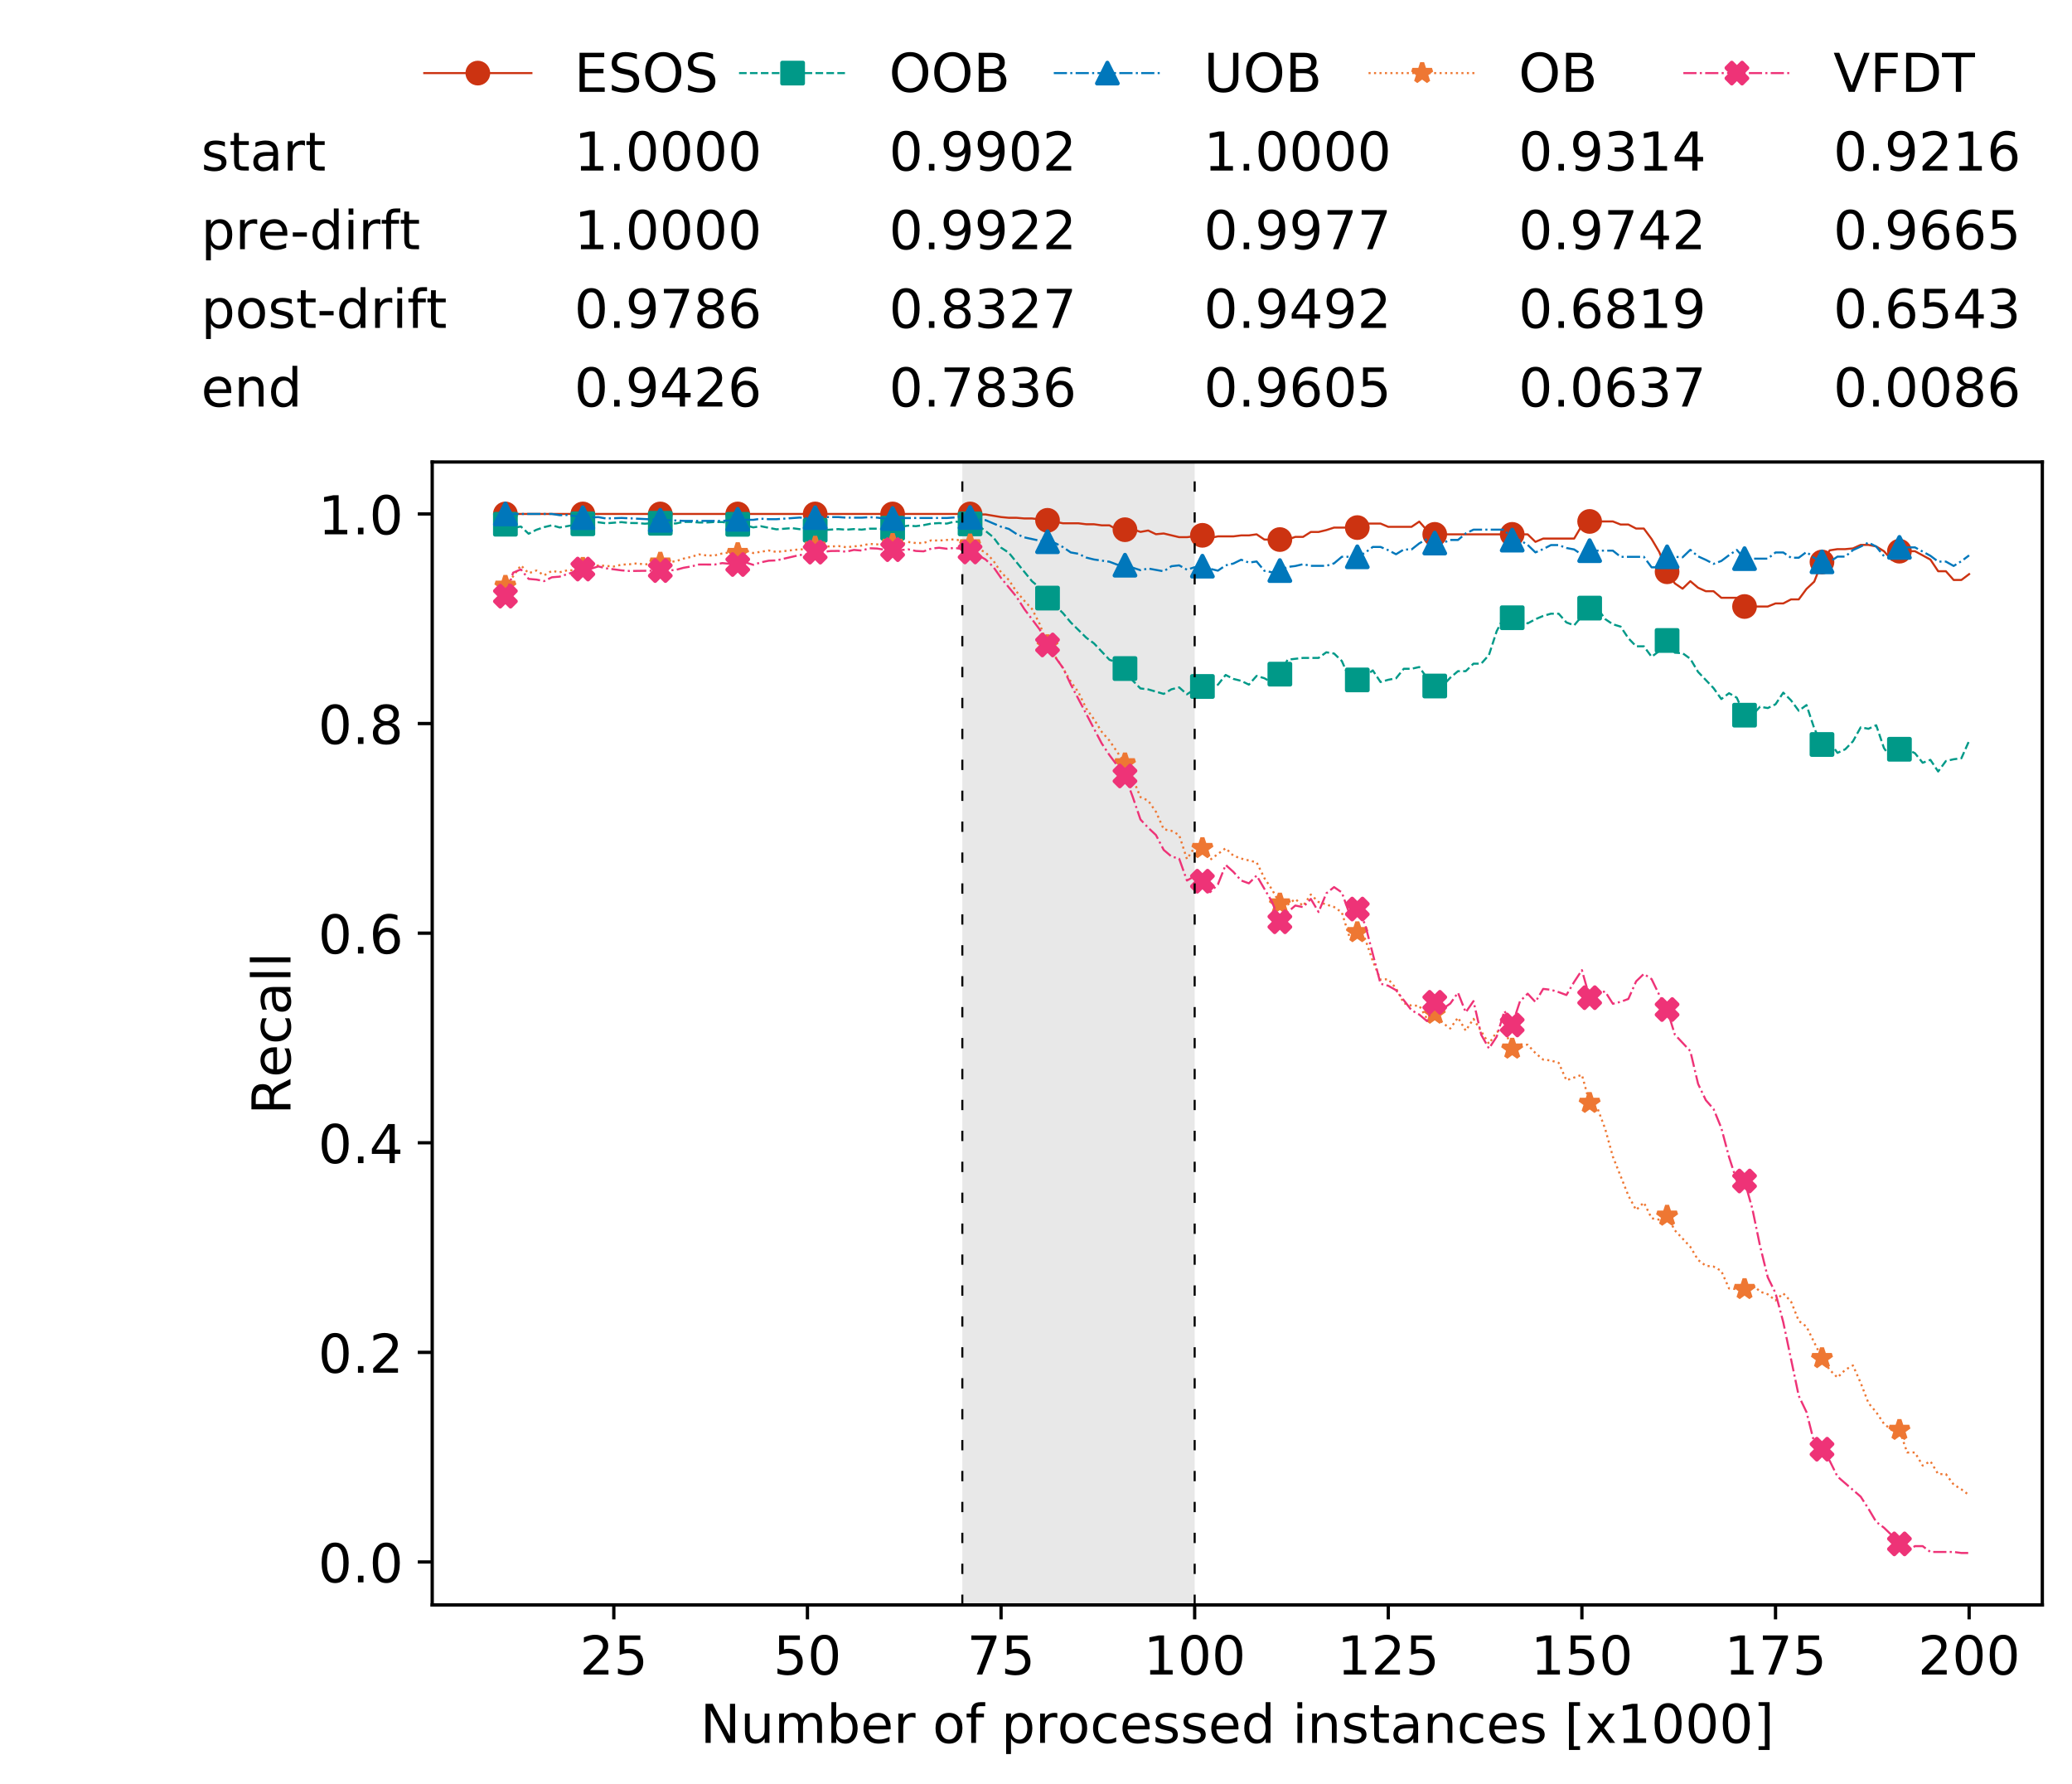 <?xml version="1.0" encoding="utf-8" standalone="no"?>
<!DOCTYPE svg PUBLIC "-//W3C//DTD SVG 1.1//EN"
  "http://www.w3.org/Graphics/SVG/1.1/DTD/svg11.dtd">
<!-- Created with matplotlib (https://matplotlib.org/) -->
<svg height="432.615pt" version="1.1" viewBox="0 0 502.65 432.615" width="502.65pt" xmlns="http://www.w3.org/2000/svg" xmlns:xlink="http://www.w3.org/1999/xlink">
 <defs>
  <style type="text/css">
*{stroke-linecap:butt;stroke-linejoin:round;white-space:pre;}
  </style>
 </defs>
 <g id="figure_1">
  <g id="patch_1">
   <path d="M 0 432.615 
L 502.65 432.615 
L 502.65 0 
L 0 0 
z
" style="fill:#ffffff;"/>
  </g>
  <g id="axes_1">
   <g id="patch_2">
    <path d="M 104.85 389.252 
L 495.45 389.252 
L 495.45 112.052 
L 104.85 112.052 
z
" style="fill:#ffffff;"/>
   </g>
   <g id="patch_3">
    <path clip-path="url(#pd40ff7dec4)" d="M 289.817 389.252 
L 289.817 112.052 
L 233.453 112.052 
L 233.453 389.252 
z
" style="fill:#d3d3d3;opacity:0.5;"/>
   </g>
   <g id="matplotlib.axis_1">
    <g id="xtick_1">
     <g id="line2d_1">
      <defs>
       <path d="M 0 0 
L 0 3.5 
" id="m61abc799b7" style="stroke:#000000;stroke-width:0.8;"/>
      </defs>
      <g>
       <use style="stroke:#000000;stroke-width:0.8;" x="148.908" xlink:href="#m61abc799b7" y="389.252"/>
      </g>
     </g>
     <g id="text_1">
      <!-- 25 -->
      <defs>
       <path d="M 19.188 8.297 
L 53.609 8.297 
L 53.609 0 
L 7.328 0 
L 7.328 8.297 
Q 12.938 14.109 22.625 23.891 
Q 32.328 33.688 34.812 36.531 
Q 39.547 41.844 41.422 45.531 
Q 43.312 49.219 43.312 52.781 
Q 43.312 58.594 39.234 62.25 
Q 35.156 65.922 28.609 65.922 
Q 23.969 65.922 18.812 64.312 
Q 13.672 62.703 7.812 59.422 
L 7.812 69.391 
Q 13.766 71.781 18.938 73 
Q 24.125 74.219 28.422 74.219 
Q 39.75 74.219 46.484 68.547 
Q 53.219 62.891 53.219 53.422 
Q 53.219 48.922 51.531 44.891 
Q 49.859 40.875 45.406 35.406 
Q 44.188 33.984 37.641 27.219 
Q 31.109 20.453 19.188 8.297 
z
" id="DejaVuSans-50"/>
       <path d="M 10.797 72.906 
L 49.516 72.906 
L 49.516 64.594 
L 19.828 64.594 
L 19.828 46.734 
Q 21.969 47.469 24.109 47.828 
Q 26.266 48.188 28.422 48.188 
Q 40.625 48.188 47.75 41.5 
Q 54.891 34.812 54.891 23.391 
Q 54.891 11.625 47.562 5.094 
Q 40.234 -1.422 26.906 -1.422 
Q 22.312 -1.422 17.547 -0.641 
Q 12.797 0.141 7.719 1.703 
L 7.719 11.625 
Q 12.109 9.234 16.797 8.062 
Q 21.484 6.891 26.703 6.891 
Q 35.156 6.891 40.078 11.328 
Q 45.016 15.766 45.016 23.391 
Q 45.016 31 40.078 35.438 
Q 35.156 39.891 26.703 39.891 
Q 22.75 39.891 18.812 39.016 
Q 14.891 38.141 10.797 36.281 
z
" id="DejaVuSans-53"/>
      </defs>
      <g transform="translate(140.636 406.13)scale(0.13 -0.13)">
       <use xlink:href="#DejaVuSans-50"/>
       <use x="63.623" xlink:href="#DejaVuSans-53"/>
      </g>
     </g>
    </g>
    <g id="xtick_2">
     <g id="line2d_2">
      <g>
       <use style="stroke:#000000;stroke-width:0.8;" x="195.877" xlink:href="#m61abc799b7" y="389.252"/>
      </g>
     </g>
     <g id="text_2">
      <!-- 50 -->
      <defs>
       <path d="M 31.781 66.406 
Q 24.172 66.406 20.328 58.906 
Q 16.5 51.422 16.5 36.375 
Q 16.5 21.391 20.328 13.891 
Q 24.172 6.391 31.781 6.391 
Q 39.453 6.391 43.281 13.891 
Q 47.125 21.391 47.125 36.375 
Q 47.125 51.422 43.281 58.906 
Q 39.453 66.406 31.781 66.406 
z
M 31.781 74.219 
Q 44.047 74.219 50.516 64.516 
Q 56.984 54.828 56.984 36.375 
Q 56.984 17.969 50.516 8.266 
Q 44.047 -1.422 31.781 -1.422 
Q 19.531 -1.422 13.062 8.266 
Q 6.594 17.969 6.594 36.375 
Q 6.594 54.828 13.062 64.516 
Q 19.531 74.219 31.781 74.219 
z
" id="DejaVuSans-48"/>
      </defs>
      <g transform="translate(187.606 406.13)scale(0.13 -0.13)">
       <use xlink:href="#DejaVuSans-53"/>
       <use x="63.623" xlink:href="#DejaVuSans-48"/>
      </g>
     </g>
    </g>
    <g id="xtick_3">
     <g id="line2d_3">
      <g>
       <use style="stroke:#000000;stroke-width:0.8;" x="242.847" xlink:href="#m61abc799b7" y="389.252"/>
      </g>
     </g>
     <g id="text_3">
      <!-- 75 -->
      <defs>
       <path d="M 8.203 72.906 
L 55.078 72.906 
L 55.078 68.703 
L 28.609 0 
L 18.312 0 
L 43.219 64.594 
L 8.203 64.594 
z
" id="DejaVuSans-55"/>
      </defs>
      <g transform="translate(234.576 406.13)scale(0.13 -0.13)">
       <use xlink:href="#DejaVuSans-55"/>
       <use x="63.623" xlink:href="#DejaVuSans-53"/>
      </g>
     </g>
    </g>
    <g id="xtick_4">
     <g id="line2d_4">
      <g>
       <use style="stroke:#000000;stroke-width:0.8;" x="289.817" xlink:href="#m61abc799b7" y="389.252"/>
      </g>
     </g>
     <g id="text_4">
      <!-- 100 -->
      <defs>
       <path d="M 12.406 8.297 
L 28.516 8.297 
L 28.516 63.922 
L 10.984 60.406 
L 10.984 69.391 
L 28.422 72.906 
L 38.281 72.906 
L 38.281 8.297 
L 54.391 8.297 
L 54.391 0 
L 12.406 0 
z
" id="DejaVuSans-49"/>
      </defs>
      <g transform="translate(277.41 406.13)scale(0.13 -0.13)">
       <use xlink:href="#DejaVuSans-49"/>
       <use x="63.623" xlink:href="#DejaVuSans-48"/>
       <use x="127.246" xlink:href="#DejaVuSans-48"/>
      </g>
     </g>
    </g>
    <g id="xtick_5">
     <g id="line2d_5">
      <g>
       <use style="stroke:#000000;stroke-width:0.8;" x="336.786" xlink:href="#m61abc799b7" y="389.252"/>
      </g>
     </g>
     <g id="text_5">
      <!-- 125 -->
      <g transform="translate(324.379 406.13)scale(0.13 -0.13)">
       <use xlink:href="#DejaVuSans-49"/>
       <use x="63.623" xlink:href="#DejaVuSans-50"/>
       <use x="127.246" xlink:href="#DejaVuSans-53"/>
      </g>
     </g>
    </g>
    <g id="xtick_6">
     <g id="line2d_6">
      <g>
       <use style="stroke:#000000;stroke-width:0.8;" x="383.756" xlink:href="#m61abc799b7" y="389.252"/>
      </g>
     </g>
     <g id="text_6">
      <!-- 150 -->
      <g transform="translate(371.349 406.13)scale(0.13 -0.13)">
       <use xlink:href="#DejaVuSans-49"/>
       <use x="63.623" xlink:href="#DejaVuSans-53"/>
       <use x="127.246" xlink:href="#DejaVuSans-48"/>
      </g>
     </g>
    </g>
    <g id="xtick_7">
     <g id="line2d_7">
      <g>
       <use style="stroke:#000000;stroke-width:0.8;" x="430.726" xlink:href="#m61abc799b7" y="389.252"/>
      </g>
     </g>
     <g id="text_7">
      <!-- 175 -->
      <g transform="translate(418.319 406.13)scale(0.13 -0.13)">
       <use xlink:href="#DejaVuSans-49"/>
       <use x="63.623" xlink:href="#DejaVuSans-55"/>
       <use x="127.246" xlink:href="#DejaVuSans-53"/>
      </g>
     </g>
    </g>
    <g id="xtick_8">
     <g id="line2d_8">
      <g>
       <use style="stroke:#000000;stroke-width:0.8;" x="477.695" xlink:href="#m61abc799b7" y="389.252"/>
      </g>
     </g>
     <g id="text_8">
      <!-- 200 -->
      <g transform="translate(465.289 406.13)scale(0.13 -0.13)">
       <use xlink:href="#DejaVuSans-50"/>
       <use x="63.623" xlink:href="#DejaVuSans-48"/>
       <use x="127.246" xlink:href="#DejaVuSans-48"/>
      </g>
     </g>
    </g>
    <g id="text_9">
     <!-- Number of processed instances [x1000] -->
     <defs>
      <path d="M 9.812 72.906 
L 23.094 72.906 
L 55.422 11.922 
L 55.422 72.906 
L 64.984 72.906 
L 64.984 0 
L 51.703 0 
L 19.391 60.984 
L 19.391 0 
L 9.812 0 
z
" id="DejaVuSans-78"/>
      <path d="M 8.5 21.578 
L 8.5 54.688 
L 17.484 54.688 
L 17.484 21.922 
Q 17.484 14.156 20.5 10.266 
Q 23.531 6.391 29.594 6.391 
Q 36.859 6.391 41.078 11.031 
Q 45.312 15.672 45.312 23.688 
L 45.312 54.688 
L 54.297 54.688 
L 54.297 0 
L 45.312 0 
L 45.312 8.406 
Q 42.047 3.422 37.719 1 
Q 33.406 -1.422 27.688 -1.422 
Q 18.266 -1.422 13.375 4.438 
Q 8.5 10.297 8.5 21.578 
z
M 31.109 56 
z
" id="DejaVuSans-117"/>
      <path d="M 52 44.188 
Q 55.375 50.25 60.062 53.125 
Q 64.75 56 71.094 56 
Q 79.641 56 84.281 50.016 
Q 88.922 44.047 88.922 33.016 
L 88.922 0 
L 79.891 0 
L 79.891 32.719 
Q 79.891 40.578 77.094 44.375 
Q 74.312 48.188 68.609 48.188 
Q 61.625 48.188 57.562 43.547 
Q 53.516 38.922 53.516 30.906 
L 53.516 0 
L 44.484 0 
L 44.484 32.719 
Q 44.484 40.625 41.703 44.406 
Q 38.922 48.188 33.109 48.188 
Q 26.219 48.188 22.156 43.531 
Q 18.109 38.875 18.109 30.906 
L 18.109 0 
L 9.078 0 
L 9.078 54.688 
L 18.109 54.688 
L 18.109 46.188 
Q 21.188 51.219 25.484 53.609 
Q 29.781 56 35.688 56 
Q 41.656 56 45.828 52.969 
Q 50 49.953 52 44.188 
z
" id="DejaVuSans-109"/>
      <path d="M 48.688 27.297 
Q 48.688 37.203 44.609 42.844 
Q 40.531 48.484 33.406 48.484 
Q 26.266 48.484 22.188 42.844 
Q 18.109 37.203 18.109 27.297 
Q 18.109 17.391 22.188 11.75 
Q 26.266 6.109 33.406 6.109 
Q 40.531 6.109 44.609 11.75 
Q 48.688 17.391 48.688 27.297 
z
M 18.109 46.391 
Q 20.953 51.266 25.266 53.625 
Q 29.594 56 35.594 56 
Q 45.562 56 51.781 48.094 
Q 58.016 40.188 58.016 27.297 
Q 58.016 14.406 51.781 6.484 
Q 45.562 -1.422 35.594 -1.422 
Q 29.594 -1.422 25.266 0.953 
Q 20.953 3.328 18.109 8.203 
L 18.109 0 
L 9.078 0 
L 9.078 75.984 
L 18.109 75.984 
z
" id="DejaVuSans-98"/>
      <path d="M 56.203 29.594 
L 56.203 25.203 
L 14.891 25.203 
Q 15.484 15.922 20.484 11.062 
Q 25.484 6.203 34.422 6.203 
Q 39.594 6.203 44.453 7.469 
Q 49.312 8.734 54.109 11.281 
L 54.109 2.781 
Q 49.266 0.734 44.188 -0.344 
Q 39.109 -1.422 33.891 -1.422 
Q 20.797 -1.422 13.156 6.188 
Q 5.516 13.812 5.516 26.812 
Q 5.516 40.234 12.766 48.109 
Q 20.016 56 32.328 56 
Q 43.359 56 49.781 48.891 
Q 56.203 41.797 56.203 29.594 
z
M 47.219 32.234 
Q 47.125 39.594 43.094 43.984 
Q 39.062 48.391 32.422 48.391 
Q 24.906 48.391 20.391 44.141 
Q 15.875 39.891 15.188 32.172 
z
" id="DejaVuSans-101"/>
      <path d="M 41.109 46.297 
Q 39.594 47.172 37.812 47.578 
Q 36.031 48 33.891 48 
Q 26.266 48 22.188 43.047 
Q 18.109 38.094 18.109 28.812 
L 18.109 0 
L 9.078 0 
L 9.078 54.688 
L 18.109 54.688 
L 18.109 46.188 
Q 20.953 51.172 25.484 53.578 
Q 30.031 56 36.531 56 
Q 37.453 56 38.578 55.875 
Q 39.703 55.766 41.062 55.516 
z
" id="DejaVuSans-114"/>
      <path id="DejaVuSans-32"/>
      <path d="M 30.609 48.391 
Q 23.391 48.391 19.188 42.75 
Q 14.984 37.109 14.984 27.297 
Q 14.984 17.484 19.156 11.844 
Q 23.344 6.203 30.609 6.203 
Q 37.797 6.203 41.984 11.859 
Q 46.188 17.531 46.188 27.297 
Q 46.188 37.016 41.984 42.703 
Q 37.797 48.391 30.609 48.391 
z
M 30.609 56 
Q 42.328 56 49.016 48.375 
Q 55.719 40.766 55.719 27.297 
Q 55.719 13.875 49.016 6.219 
Q 42.328 -1.422 30.609 -1.422 
Q 18.844 -1.422 12.172 6.219 
Q 5.516 13.875 5.516 27.297 
Q 5.516 40.766 12.172 48.375 
Q 18.844 56 30.609 56 
z
" id="DejaVuSans-111"/>
      <path d="M 37.109 75.984 
L 37.109 68.5 
L 28.516 68.5 
Q 23.688 68.5 21.797 66.547 
Q 19.922 64.594 19.922 59.516 
L 19.922 54.688 
L 34.719 54.688 
L 34.719 47.703 
L 19.922 47.703 
L 19.922 0 
L 10.891 0 
L 10.891 47.703 
L 2.297 47.703 
L 2.297 54.688 
L 10.891 54.688 
L 10.891 58.5 
Q 10.891 67.625 15.141 71.797 
Q 19.391 75.984 28.609 75.984 
z
" id="DejaVuSans-102"/>
      <path d="M 18.109 8.203 
L 18.109 -20.797 
L 9.078 -20.797 
L 9.078 54.688 
L 18.109 54.688 
L 18.109 46.391 
Q 20.953 51.266 25.266 53.625 
Q 29.594 56 35.594 56 
Q 45.562 56 51.781 48.094 
Q 58.016 40.188 58.016 27.297 
Q 58.016 14.406 51.781 6.484 
Q 45.562 -1.422 35.594 -1.422 
Q 29.594 -1.422 25.266 0.953 
Q 20.953 3.328 18.109 8.203 
z
M 48.688 27.297 
Q 48.688 37.203 44.609 42.844 
Q 40.531 48.484 33.406 48.484 
Q 26.266 48.484 22.188 42.844 
Q 18.109 37.203 18.109 27.297 
Q 18.109 17.391 22.188 11.75 
Q 26.266 6.109 33.406 6.109 
Q 40.531 6.109 44.609 11.75 
Q 48.688 17.391 48.688 27.297 
z
" id="DejaVuSans-112"/>
      <path d="M 48.781 52.594 
L 48.781 44.188 
Q 44.969 46.297 41.141 47.344 
Q 37.312 48.391 33.406 48.391 
Q 24.656 48.391 19.812 42.844 
Q 14.984 37.312 14.984 27.297 
Q 14.984 17.281 19.812 11.734 
Q 24.656 6.203 33.406 6.203 
Q 37.312 6.203 41.141 7.25 
Q 44.969 8.297 48.781 10.406 
L 48.781 2.094 
Q 45.016 0.344 40.984 -0.531 
Q 36.969 -1.422 32.422 -1.422 
Q 20.062 -1.422 12.781 6.344 
Q 5.516 14.109 5.516 27.297 
Q 5.516 40.672 12.859 48.328 
Q 20.219 56 33.016 56 
Q 37.156 56 41.109 55.141 
Q 45.062 54.297 48.781 52.594 
z
" id="DejaVuSans-99"/>
      <path d="M 44.281 53.078 
L 44.281 44.578 
Q 40.484 46.531 36.375 47.5 
Q 32.281 48.484 27.875 48.484 
Q 21.188 48.484 17.844 46.438 
Q 14.5 44.391 14.5 40.281 
Q 14.5 37.156 16.891 35.375 
Q 19.281 33.594 26.516 31.984 
L 29.594 31.297 
Q 39.156 29.25 43.188 25.516 
Q 47.219 21.781 47.219 15.094 
Q 47.219 7.469 41.188 3.016 
Q 35.156 -1.422 24.609 -1.422 
Q 20.219 -1.422 15.453 -0.562 
Q 10.688 0.297 5.422 2 
L 5.422 11.281 
Q 10.406 8.688 15.234 7.391 
Q 20.062 6.109 24.812 6.109 
Q 31.156 6.109 34.562 8.281 
Q 37.984 10.453 37.984 14.406 
Q 37.984 18.062 35.516 20.016 
Q 33.062 21.969 24.703 23.781 
L 21.578 24.516 
Q 13.234 26.266 9.516 29.906 
Q 5.812 33.547 5.812 39.891 
Q 5.812 47.609 11.281 51.797 
Q 16.75 56 26.812 56 
Q 31.781 56 36.172 55.266 
Q 40.578 54.547 44.281 53.078 
z
" id="DejaVuSans-115"/>
      <path d="M 45.406 46.391 
L 45.406 75.984 
L 54.391 75.984 
L 54.391 0 
L 45.406 0 
L 45.406 8.203 
Q 42.578 3.328 38.25 0.953 
Q 33.938 -1.422 27.875 -1.422 
Q 17.969 -1.422 11.734 6.484 
Q 5.516 14.406 5.516 27.297 
Q 5.516 40.188 11.734 48.094 
Q 17.969 56 27.875 56 
Q 33.938 56 38.25 53.625 
Q 42.578 51.266 45.406 46.391 
z
M 14.797 27.297 
Q 14.797 17.391 18.875 11.75 
Q 22.953 6.109 30.078 6.109 
Q 37.203 6.109 41.297 11.75 
Q 45.406 17.391 45.406 27.297 
Q 45.406 37.203 41.297 42.844 
Q 37.203 48.484 30.078 48.484 
Q 22.953 48.484 18.875 42.844 
Q 14.797 37.203 14.797 27.297 
z
" id="DejaVuSans-100"/>
      <path d="M 9.422 54.688 
L 18.406 54.688 
L 18.406 0 
L 9.422 0 
z
M 9.422 75.984 
L 18.406 75.984 
L 18.406 64.594 
L 9.422 64.594 
z
" id="DejaVuSans-105"/>
      <path d="M 54.891 33.016 
L 54.891 0 
L 45.906 0 
L 45.906 32.719 
Q 45.906 40.484 42.875 44.328 
Q 39.844 48.188 33.797 48.188 
Q 26.516 48.188 22.312 43.547 
Q 18.109 38.922 18.109 30.906 
L 18.109 0 
L 9.078 0 
L 9.078 54.688 
L 18.109 54.688 
L 18.109 46.188 
Q 21.344 51.125 25.703 53.562 
Q 30.078 56 35.797 56 
Q 45.219 56 50.047 50.172 
Q 54.891 44.344 54.891 33.016 
z
" id="DejaVuSans-110"/>
      <path d="M 18.312 70.219 
L 18.312 54.688 
L 36.812 54.688 
L 36.812 47.703 
L 18.312 47.703 
L 18.312 18.016 
Q 18.312 11.328 20.141 9.422 
Q 21.969 7.516 27.594 7.516 
L 36.812 7.516 
L 36.812 0 
L 27.594 0 
Q 17.188 0 13.234 3.875 
Q 9.281 7.766 9.281 18.016 
L 9.281 47.703 
L 2.688 47.703 
L 2.688 54.688 
L 9.281 54.688 
L 9.281 70.219 
z
" id="DejaVuSans-116"/>
      <path d="M 34.281 27.484 
Q 23.391 27.484 19.188 25 
Q 14.984 22.516 14.984 16.5 
Q 14.984 11.719 18.141 8.906 
Q 21.297 6.109 26.703 6.109 
Q 34.188 6.109 38.703 11.406 
Q 43.219 16.703 43.219 25.484 
L 43.219 27.484 
z
M 52.203 31.203 
L 52.203 0 
L 43.219 0 
L 43.219 8.297 
Q 40.141 3.328 35.547 0.953 
Q 30.953 -1.422 24.312 -1.422 
Q 15.922 -1.422 10.953 3.297 
Q 6 8.016 6 15.922 
Q 6 25.141 12.172 29.828 
Q 18.359 34.516 30.609 34.516 
L 43.219 34.516 
L 43.219 35.406 
Q 43.219 41.609 39.141 45 
Q 35.062 48.391 27.688 48.391 
Q 23 48.391 18.547 47.266 
Q 14.109 46.141 10.016 43.891 
L 10.016 52.203 
Q 14.938 54.109 19.578 55.047 
Q 24.219 56 28.609 56 
Q 40.484 56 46.344 49.844 
Q 52.203 43.703 52.203 31.203 
z
" id="DejaVuSans-97"/>
      <path d="M 8.594 75.984 
L 29.297 75.984 
L 29.297 69 
L 17.578 69 
L 17.578 -6.203 
L 29.297 -6.203 
L 29.297 -13.188 
L 8.594 -13.188 
z
" id="DejaVuSans-91"/>
      <path d="M 54.891 54.688 
L 35.109 28.078 
L 55.906 0 
L 45.312 0 
L 29.391 21.484 
L 13.484 0 
L 2.875 0 
L 24.125 28.609 
L 4.688 54.688 
L 15.281 54.688 
L 29.781 35.203 
L 44.281 54.688 
z
" id="DejaVuSans-120"/>
      <path d="M 30.422 75.984 
L 30.422 -13.188 
L 9.719 -13.188 
L 9.719 -6.203 
L 21.391 -6.203 
L 21.391 69 
L 9.719 69 
L 9.719 75.984 
z
" id="DejaVuSans-93"/>
     </defs>
     <g transform="translate(169.881 422.711)scale(0.13 -0.13)">
      <use xlink:href="#DejaVuSans-78"/>
      <use x="74.805" xlink:href="#DejaVuSans-117"/>
      <use x="138.184" xlink:href="#DejaVuSans-109"/>
      <use x="235.596" xlink:href="#DejaVuSans-98"/>
      <use x="299.072" xlink:href="#DejaVuSans-101"/>
      <use x="360.596" xlink:href="#DejaVuSans-114"/>
      <use x="401.709" xlink:href="#DejaVuSans-32"/>
      <use x="433.496" xlink:href="#DejaVuSans-111"/>
      <use x="494.678" xlink:href="#DejaVuSans-102"/>
      <use x="529.883" xlink:href="#DejaVuSans-32"/>
      <use x="561.67" xlink:href="#DejaVuSans-112"/>
      <use x="625.146" xlink:href="#DejaVuSans-114"/>
      <use x="666.229" xlink:href="#DejaVuSans-111"/>
      <use x="727.41" xlink:href="#DejaVuSans-99"/>
      <use x="782.391" xlink:href="#DejaVuSans-101"/>
      <use x="843.914" xlink:href="#DejaVuSans-115"/>
      <use x="896.014" xlink:href="#DejaVuSans-115"/>
      <use x="948.113" xlink:href="#DejaVuSans-101"/>
      <use x="1009.637" xlink:href="#DejaVuSans-100"/>
      <use x="1073.113" xlink:href="#DejaVuSans-32"/>
      <use x="1104.9" xlink:href="#DejaVuSans-105"/>
      <use x="1132.684" xlink:href="#DejaVuSans-110"/>
      <use x="1196.062" xlink:href="#DejaVuSans-115"/>
      <use x="1248.162" xlink:href="#DejaVuSans-116"/>
      <use x="1287.371" xlink:href="#DejaVuSans-97"/>
      <use x="1348.65" xlink:href="#DejaVuSans-110"/>
      <use x="1412.029" xlink:href="#DejaVuSans-99"/>
      <use x="1467.01" xlink:href="#DejaVuSans-101"/>
      <use x="1528.533" xlink:href="#DejaVuSans-115"/>
      <use x="1580.633" xlink:href="#DejaVuSans-32"/>
      <use x="1612.42" xlink:href="#DejaVuSans-91"/>
      <use x="1651.434" xlink:href="#DejaVuSans-120"/>
      <use x="1710.613" xlink:href="#DejaVuSans-49"/>
      <use x="1774.236" xlink:href="#DejaVuSans-48"/>
      <use x="1837.859" xlink:href="#DejaVuSans-48"/>
      <use x="1901.482" xlink:href="#DejaVuSans-48"/>
      <use x="1965.105" xlink:href="#DejaVuSans-93"/>
     </g>
    </g>
   </g>
   <g id="matplotlib.axis_2">
    <g id="ytick_1">
     <g id="line2d_9">
      <defs>
       <path d="M 0 0 
L -3.5 0 
" id="mf33cbf9f80" style="stroke:#000000;stroke-width:0.8;"/>
      </defs>
      <g>
       <use style="stroke:#000000;stroke-width:0.8;" x="104.85" xlink:href="#mf33cbf9f80" y="378.83"/>
      </g>
     </g>
     <g id="text_10">
      <!-- 0.0 -->
      <defs>
       <path d="M 10.688 12.406 
L 21 12.406 
L 21 0 
L 10.688 0 
z
" id="DejaVuSans-46"/>
      </defs>
      <g transform="translate(77.176 383.769)scale(0.13 -0.13)">
       <use xlink:href="#DejaVuSans-48"/>
       <use x="63.623" xlink:href="#DejaVuSans-46"/>
       <use x="95.41" xlink:href="#DejaVuSans-48"/>
      </g>
     </g>
    </g>
    <g id="ytick_2">
     <g id="line2d_10">
      <g>
       <use style="stroke:#000000;stroke-width:0.8;" x="104.85" xlink:href="#mf33cbf9f80" y="327.995"/>
      </g>
     </g>
     <g id="text_11">
      <!-- 0.2 -->
      <g transform="translate(77.176 332.934)scale(0.13 -0.13)">
       <use xlink:href="#DejaVuSans-48"/>
       <use x="63.623" xlink:href="#DejaVuSans-46"/>
       <use x="95.41" xlink:href="#DejaVuSans-50"/>
      </g>
     </g>
    </g>
    <g id="ytick_3">
     <g id="line2d_11">
      <g>
       <use style="stroke:#000000;stroke-width:0.8;" x="104.85" xlink:href="#mf33cbf9f80" y="277.159"/>
      </g>
     </g>
     <g id="text_12">
      <!-- 0.4 -->
      <defs>
       <path d="M 37.797 64.312 
L 12.891 25.391 
L 37.797 25.391 
z
M 35.203 72.906 
L 47.609 72.906 
L 47.609 25.391 
L 58.016 25.391 
L 58.016 17.188 
L 47.609 17.188 
L 47.609 0 
L 37.797 0 
L 37.797 17.188 
L 4.891 17.188 
L 4.891 26.703 
z
" id="DejaVuSans-52"/>
      </defs>
      <g transform="translate(77.176 282.098)scale(0.13 -0.13)">
       <use xlink:href="#DejaVuSans-48"/>
       <use x="63.623" xlink:href="#DejaVuSans-46"/>
       <use x="95.41" xlink:href="#DejaVuSans-52"/>
      </g>
     </g>
    </g>
    <g id="ytick_4">
     <g id="line2d_12">
      <g>
       <use style="stroke:#000000;stroke-width:0.8;" x="104.85" xlink:href="#mf33cbf9f80" y="226.323"/>
      </g>
     </g>
     <g id="text_13">
      <!-- 0.6 -->
      <defs>
       <path d="M 33.016 40.375 
Q 26.375 40.375 22.484 35.828 
Q 18.609 31.297 18.609 23.391 
Q 18.609 15.531 22.484 10.953 
Q 26.375 6.391 33.016 6.391 
Q 39.656 6.391 43.531 10.953 
Q 47.406 15.531 47.406 23.391 
Q 47.406 31.297 43.531 35.828 
Q 39.656 40.375 33.016 40.375 
z
M 52.594 71.297 
L 52.594 62.312 
Q 48.875 64.062 45.094 64.984 
Q 41.312 65.922 37.594 65.922 
Q 27.828 65.922 22.672 59.328 
Q 17.531 52.734 16.797 39.406 
Q 19.672 43.656 24.016 45.922 
Q 28.375 48.188 33.594 48.188 
Q 44.578 48.188 50.953 41.516 
Q 57.328 34.859 57.328 23.391 
Q 57.328 12.156 50.688 5.359 
Q 44.047 -1.422 33.016 -1.422 
Q 20.359 -1.422 13.672 8.266 
Q 6.984 17.969 6.984 36.375 
Q 6.984 53.656 15.188 63.938 
Q 23.391 74.219 37.203 74.219 
Q 40.922 74.219 44.703 73.484 
Q 48.484 72.75 52.594 71.297 
z
" id="DejaVuSans-54"/>
      </defs>
      <g transform="translate(77.176 231.262)scale(0.13 -0.13)">
       <use xlink:href="#DejaVuSans-48"/>
       <use x="63.623" xlink:href="#DejaVuSans-46"/>
       <use x="95.41" xlink:href="#DejaVuSans-54"/>
      </g>
     </g>
    </g>
    <g id="ytick_5">
     <g id="line2d_13">
      <g>
       <use style="stroke:#000000;stroke-width:0.8;" x="104.85" xlink:href="#mf33cbf9f80" y="175.488"/>
      </g>
     </g>
     <g id="text_14">
      <!-- 0.8 -->
      <defs>
       <path d="M 31.781 34.625 
Q 24.75 34.625 20.719 30.859 
Q 16.703 27.094 16.703 20.516 
Q 16.703 13.922 20.719 10.156 
Q 24.75 6.391 31.781 6.391 
Q 38.812 6.391 42.859 10.172 
Q 46.922 13.969 46.922 20.516 
Q 46.922 27.094 42.891 30.859 
Q 38.875 34.625 31.781 34.625 
z
M 21.922 38.812 
Q 15.578 40.375 12.031 44.719 
Q 8.5 49.078 8.5 55.328 
Q 8.5 64.062 14.719 69.141 
Q 20.953 74.219 31.781 74.219 
Q 42.672 74.219 48.875 69.141 
Q 55.078 64.062 55.078 55.328 
Q 55.078 49.078 51.531 44.719 
Q 48 40.375 41.703 38.812 
Q 48.828 37.156 52.797 32.312 
Q 56.781 27.484 56.781 20.516 
Q 56.781 9.906 50.312 4.234 
Q 43.844 -1.422 31.781 -1.422 
Q 19.734 -1.422 13.25 4.234 
Q 6.781 9.906 6.781 20.516 
Q 6.781 27.484 10.781 32.312 
Q 14.797 37.156 21.922 38.812 
z
M 18.312 54.391 
Q 18.312 48.734 21.844 45.562 
Q 25.391 42.391 31.781 42.391 
Q 38.141 42.391 41.719 45.562 
Q 45.312 48.734 45.312 54.391 
Q 45.312 60.062 41.719 63.234 
Q 38.141 66.406 31.781 66.406 
Q 25.391 66.406 21.844 63.234 
Q 18.312 60.062 18.312 54.391 
z
" id="DejaVuSans-56"/>
      </defs>
      <g transform="translate(77.176 180.427)scale(0.13 -0.13)">
       <use xlink:href="#DejaVuSans-48"/>
       <use x="63.623" xlink:href="#DejaVuSans-46"/>
       <use x="95.41" xlink:href="#DejaVuSans-56"/>
      </g>
     </g>
    </g>
    <g id="ytick_6">
     <g id="line2d_14">
      <g>
       <use style="stroke:#000000;stroke-width:0.8;" x="104.85" xlink:href="#mf33cbf9f80" y="124.652"/>
      </g>
     </g>
     <g id="text_15">
      <!-- 1.0 -->
      <g transform="translate(77.176 129.591)scale(0.13 -0.13)">
       <use xlink:href="#DejaVuSans-49"/>
       <use x="63.623" xlink:href="#DejaVuSans-46"/>
       <use x="95.41" xlink:href="#DejaVuSans-48"/>
      </g>
     </g>
    </g>
    <g id="text_16">
     <!-- Recall -->
     <defs>
      <path d="M 44.391 34.188 
Q 47.562 33.109 50.562 29.594 
Q 53.562 26.078 56.594 19.922 
L 66.609 0 
L 56 0 
L 46.688 18.703 
Q 43.062 26.031 39.672 28.422 
Q 36.281 30.812 30.422 30.812 
L 19.672 30.812 
L 19.672 0 
L 9.812 0 
L 9.812 72.906 
L 32.078 72.906 
Q 44.578 72.906 50.734 67.672 
Q 56.891 62.453 56.891 51.906 
Q 56.891 45.016 53.688 40.469 
Q 50.484 35.938 44.391 34.188 
z
M 19.672 64.797 
L 19.672 38.922 
L 32.078 38.922 
Q 39.203 38.922 42.844 42.219 
Q 46.484 45.516 46.484 51.906 
Q 46.484 58.297 42.844 61.547 
Q 39.203 64.797 32.078 64.797 
z
" id="DejaVuSans-82"/>
      <path d="M 9.422 75.984 
L 18.406 75.984 
L 18.406 0 
L 9.422 0 
z
" id="DejaVuSans-108"/>
     </defs>
     <g transform="translate(70.472 270.333)rotate(-90)scale(0.13 -0.13)">
      <use xlink:href="#DejaVuSans-82"/>
      <use x="69.42" xlink:href="#DejaVuSans-101"/>
      <use x="130.943" xlink:href="#DejaVuSans-99"/>
      <use x="185.924" xlink:href="#DejaVuSans-97"/>
      <use x="247.203" xlink:href="#DejaVuSans-108"/>
      <use x="274.986" xlink:href="#DejaVuSans-108"/>
     </g>
    </g>
   </g>
   <g id="line2d_15"/>
   <g id="line2d_16"/>
   <g id="line2d_17"/>
   <g id="line2d_18"/>
   <g id="line2d_19"/>
   <g id="line2d_20">
    <path clip-path="url(#pd40ff7dec4)" d="M 122.605 124.652 
L 235.332 124.652 
L 237.211 124.771 
L 239.089 124.771 
L 242.847 125.405 
L 244.726 125.582 
L 246.605 125.582 
L 248.483 125.744 
L 250.362 125.744 
L 254.12 126.195 
L 257.877 126.919 
L 261.635 126.919 
L 263.514 127.151 
L 265.392 127.151 
L 267.271 127.415 
L 269.15 127.415 
L 271.029 128.474 
L 272.908 128.474 
L 274.786 128.356 
L 276.665 129.007 
L 278.544 128.668 
L 280.423 129.564 
L 282.302 129.388 
L 286.059 130.284 
L 287.938 130.284 
L 291.695 129.833 
L 293.574 130.472 
L 295.453 130.087 
L 299.211 130.087 
L 301.089 129.856 
L 302.968 129.856 
L 304.847 129.591 
L 306.726 130.862 
L 312.362 130.862 
L 314.241 130.21 
L 316.12 130.21 
L 317.998 129.018 
L 319.877 129.018 
L 321.756 128.565 
L 323.635 127.959 
L 329.271 127.959 
L 331.15 126.982 
L 334.908 126.982 
L 336.786 127.776 
L 342.423 127.776 
L 344.302 126.505 
L 346.18 128.623 
L 348.059 129.601 
L 370.605 129.601 
L 372.483 131.417 
L 374.362 130.622 
L 381.877 130.622 
L 383.756 127.445 
L 385.635 126.467 
L 391.271 126.467 
L 393.15 127.215 
L 395.029 127.215 
L 396.908 128.193 
L 398.786 128.193 
L 400.665 130.734 
L 402.544 133.912 
L 404.423 138.677 
L 406.302 141.502 
L 408.18 142.773 
L 410.059 140.957 
L 411.938 142.546 
L 413.817 143.393 
L 415.695 143.393 
L 417.574 144.981 
L 421.332 144.981 
L 423.211 147.1 
L 428.847 147.1 
L 430.726 146.352 
L 432.605 146.352 
L 434.483 145.374 
L 436.362 145.374 
L 438.241 142.833 
L 440.12 141.068 
L 441.998 136.302 
L 443.877 133.477 
L 445.756 133.184 
L 447.635 133.184 
L 449.514 133.008 
L 451.392 132.16 
L 453.271 132.16 
L 455.15 132.527 
L 457.029 133.682 
L 458.908 135.801 
L 460.786 133.682 
L 464.544 133.682 
L 468.302 135.719 
L 470.18 138.543 
L 472.059 138.543 
L 473.938 140.661 
L 475.817 140.661 
L 477.695 139.249 
L 477.695 139.249 
" style="fill:none;stroke:#cc3311;stroke-linecap:square;stroke-width:0.5;"/>
    <defs>
     <path d="M 0 2.5 
C 0.663 2.5 1.299 2.237 1.768 1.768 
C 2.237 1.299 2.5 0.663 2.5 0 
C 2.5 -0.663 2.237 -1.299 1.768 -1.768 
C 1.299 -2.237 0.663 -2.5 0 -2.5 
C -0.663 -2.5 -1.299 -2.237 -1.768 -1.768 
C -2.237 -1.299 -2.5 -0.663 -2.5 0 
C -2.5 0.663 -2.237 1.299 -1.768 1.768 
C -1.299 2.237 -0.663 2.5 0 2.5 
z
" id="m13ad06e44c" style="stroke:#cc3311;"/>
    </defs>
    <g clip-path="url(#pd40ff7dec4)">
     <use style="fill:#cc3311;stroke:#cc3311;" x="122.605" xlink:href="#m13ad06e44c" y="124.652"/>
     <use style="fill:#cc3311;stroke:#cc3311;" x="141.392" xlink:href="#m13ad06e44c" y="124.652"/>
     <use style="fill:#cc3311;stroke:#cc3311;" x="160.18" xlink:href="#m13ad06e44c" y="124.652"/>
     <use style="fill:#cc3311;stroke:#cc3311;" x="178.968" xlink:href="#m13ad06e44c" y="124.652"/>
     <use style="fill:#cc3311;stroke:#cc3311;" x="197.756" xlink:href="#m13ad06e44c" y="124.652"/>
     <use style="fill:#cc3311;stroke:#cc3311;" x="216.544" xlink:href="#m13ad06e44c" y="124.652"/>
     <use style="fill:#cc3311;stroke:#cc3311;" x="235.332" xlink:href="#m13ad06e44c" y="124.652"/>
     <use style="fill:#cc3311;stroke:#cc3311;" x="254.12" xlink:href="#m13ad06e44c" y="126.195"/>
     <use style="fill:#cc3311;stroke:#cc3311;" x="272.908" xlink:href="#m13ad06e44c" y="128.474"/>
     <use style="fill:#cc3311;stroke:#cc3311;" x="291.695" xlink:href="#m13ad06e44c" y="129.833"/>
     <use style="fill:#cc3311;stroke:#cc3311;" x="310.483" xlink:href="#m13ad06e44c" y="130.862"/>
     <use style="fill:#cc3311;stroke:#cc3311;" x="329.271" xlink:href="#m13ad06e44c" y="127.959"/>
     <use style="fill:#cc3311;stroke:#cc3311;" x="348.059" xlink:href="#m13ad06e44c" y="129.601"/>
     <use style="fill:#cc3311;stroke:#cc3311;" x="366.847" xlink:href="#m13ad06e44c" y="129.601"/>
     <use style="fill:#cc3311;stroke:#cc3311;" x="385.635" xlink:href="#m13ad06e44c" y="126.467"/>
     <use style="fill:#cc3311;stroke:#cc3311;" x="404.423" xlink:href="#m13ad06e44c" y="138.677"/>
     <use style="fill:#cc3311;stroke:#cc3311;" x="423.211" xlink:href="#m13ad06e44c" y="147.1"/>
     <use style="fill:#cc3311;stroke:#cc3311;" x="441.998" xlink:href="#m13ad06e44c" y="136.302"/>
     <use style="fill:#cc3311;stroke:#cc3311;" x="460.786" xlink:href="#m13ad06e44c" y="133.682"/>
    </g>
   </g>
   <g id="line2d_21"/>
   <g id="line2d_22"/>
   <g id="line2d_23"/>
   <g id="line2d_24"/>
   <g id="line2d_25">
    <path clip-path="url(#pd40ff7dec4)" d="M 122.605 127.144 
L 124.483 128.034 
L 126.362 127.698 
L 128.241 129.453 
L 130.12 128.493 
L 131.998 127.853 
L 133.877 127.396 
L 135.756 127.935 
L 139.514 127.278 
L 145.15 126.672 
L 147.029 126.918 
L 150.786 126.635 
L 152.665 126.837 
L 154.544 126.867 
L 156.423 127.013 
L 158.302 126.895 
L 163.938 126.961 
L 165.817 126.58 
L 167.695 126.58 
L 169.574 126.724 
L 171.453 126.724 
L 173.332 126.606 
L 175.211 126.606 
L 180.847 127.409 
L 182.726 127.908 
L 184.605 127.635 
L 188.362 128.383 
L 192.12 128.089 
L 195.877 128.603 
L 199.635 128.565 
L 203.392 128.328 
L 205.271 128.468 
L 207.15 128.323 
L 209.029 128.457 
L 210.908 128.222 
L 212.786 128.222 
L 214.665 128.374 
L 220.302 127.489 
L 222.18 127.613 
L 224.059 127.366 
L 225.938 126.98 
L 227.817 126.867 
L 229.695 126.988 
L 231.574 126.504 
L 233.453 126.644 
L 237.211 127.426 
L 239.089 128.778 
L 240.968 130.303 
L 242.847 132.824 
L 244.726 134.059 
L 250.362 140.981 
L 252.241 142.564 
L 254.12 145.056 
L 257.877 148.712 
L 259.756 150.956 
L 263.514 154.661 
L 265.392 156.048 
L 269.15 160.022 
L 271.029 160.662 
L 272.908 162.153 
L 274.786 165.065 
L 276.665 166.972 
L 278.544 167.2 
L 282.302 168.297 
L 284.18 167.179 
L 286.059 166.713 
L 287.938 168.39 
L 289.817 167.167 
L 291.695 166.491 
L 293.574 166.582 
L 295.453 166.069 
L 297.332 163.699 
L 299.211 164.66 
L 301.089 165.122 
L 302.968 166.046 
L 304.847 163.928 
L 306.726 164.493 
L 308.605 165.552 
L 310.483 163.502 
L 312.362 159.996 
L 316.12 159.564 
L 319.877 159.564 
L 321.756 158.202 
L 323.635 158.505 
L 325.514 160.31 
L 327.392 164.599 
L 329.271 164.902 
L 331.15 164.006 
L 333.029 162.594 
L 334.908 165.418 
L 336.786 164.868 
L 338.665 164.512 
L 340.544 162.202 
L 342.423 162.202 
L 344.302 161.778 
L 346.18 164.426 
L 348.059 166.381 
L 349.938 166.381 
L 351.817 164.368 
L 353.695 162.78 
L 355.574 162.78 
L 357.453 160.964 
L 359.332 160.964 
L 361.211 158.846 
L 363.089 153.069 
L 364.968 149.398 
L 366.847 149.821 
L 368.726 150.033 
L 370.605 151.188 
L 372.483 150.18 
L 374.362 149.385 
L 376.241 148.842 
L 378.12 148.842 
L 379.998 150.96 
L 381.877 151.667 
L 383.756 149.442 
L 385.635 147.487 
L 387.514 147.487 
L 389.392 150.141 
L 391.271 151.412 
L 393.15 151.972 
L 395.029 154.797 
L 396.908 156.752 
L 398.786 156.752 
L 400.665 159.294 
L 402.544 157.881 
L 404.423 155.34 
L 406.302 158.305 
L 408.18 158.421 
L 410.059 159.782 
L 411.938 162.96 
L 415.695 166.892 
L 417.574 169.539 
L 419.453 168.127 
L 421.332 169.217 
L 423.211 173.453 
L 425.089 173.453 
L 426.968 171.41 
L 428.847 171.728 
L 430.726 170.814 
L 432.605 167.99 
L 434.483 169.848 
L 436.362 172.389 
L 438.241 171.003 
L 440.12 176.651 
L 441.998 180.562 
L 443.877 179.957 
L 445.756 182.596 
L 447.635 181.73 
L 449.514 179.788 
L 451.392 176.399 
L 453.271 176.755 
L 455.15 175.899 
L 457.029 181.419 
L 458.908 184.143 
L 460.786 181.722 
L 462.665 181.722 
L 464.544 182.675 
L 466.423 184.997 
L 468.302 184.291 
L 470.18 187.115 
L 472.059 184.573 
L 473.938 184.149 
L 475.817 183.902 
L 477.695 179.666 
L 477.695 179.666 
" style="fill:none;stroke:#009988;stroke-dasharray:1.85,0.8;stroke-dashoffset:0;stroke-width:0.5;"/>
    <defs>
     <path d="M -2.5 2.5 
L 2.5 2.5 
L 2.5 -2.5 
L -2.5 -2.5 
z
" id="m44055dd610" style="stroke:#009988;stroke-linejoin:miter;"/>
    </defs>
    <g clip-path="url(#pd40ff7dec4)">
     <use style="fill:#009988;stroke:#009988;stroke-linejoin:miter;" x="122.605" xlink:href="#m44055dd610" y="127.144"/>
     <use style="fill:#009988;stroke:#009988;stroke-linejoin:miter;" x="141.392" xlink:href="#m44055dd610" y="127.04"/>
     <use style="fill:#009988;stroke:#009988;stroke-linejoin:miter;" x="160.18" xlink:href="#m44055dd610" y="126.905"/>
     <use style="fill:#009988;stroke:#009988;stroke-linejoin:miter;" x="178.968" xlink:href="#m44055dd610" y="127.165"/>
     <use style="fill:#009988;stroke:#009988;stroke-linejoin:miter;" x="197.756" xlink:href="#m44055dd610" y="128.605"/>
     <use style="fill:#009988;stroke:#009988;stroke-linejoin:miter;" x="216.544" xlink:href="#m44055dd610" y="128.098"/>
     <use style="fill:#009988;stroke:#009988;stroke-linejoin:miter;" x="235.332" xlink:href="#m44055dd610" y="127.065"/>
     <use style="fill:#009988;stroke:#009988;stroke-linejoin:miter;" x="254.12" xlink:href="#m44055dd610" y="145.056"/>
     <use style="fill:#009988;stroke:#009988;stroke-linejoin:miter;" x="272.908" xlink:href="#m44055dd610" y="162.153"/>
     <use style="fill:#009988;stroke:#009988;stroke-linejoin:miter;" x="291.695" xlink:href="#m44055dd610" y="166.491"/>
     <use style="fill:#009988;stroke:#009988;stroke-linejoin:miter;" x="310.483" xlink:href="#m44055dd610" y="163.502"/>
     <use style="fill:#009988;stroke:#009988;stroke-linejoin:miter;" x="329.271" xlink:href="#m44055dd610" y="164.902"/>
     <use style="fill:#009988;stroke:#009988;stroke-linejoin:miter;" x="348.059" xlink:href="#m44055dd610" y="166.381"/>
     <use style="fill:#009988;stroke:#009988;stroke-linejoin:miter;" x="366.847" xlink:href="#m44055dd610" y="149.821"/>
     <use style="fill:#009988;stroke:#009988;stroke-linejoin:miter;" x="385.635" xlink:href="#m44055dd610" y="147.487"/>
     <use style="fill:#009988;stroke:#009988;stroke-linejoin:miter;" x="404.423" xlink:href="#m44055dd610" y="155.34"/>
     <use style="fill:#009988;stroke:#009988;stroke-linejoin:miter;" x="423.211" xlink:href="#m44055dd610" y="173.453"/>
     <use style="fill:#009988;stroke:#009988;stroke-linejoin:miter;" x="441.998" xlink:href="#m44055dd610" y="180.562"/>
     <use style="fill:#009988;stroke:#009988;stroke-linejoin:miter;" x="460.786" xlink:href="#m44055dd610" y="181.722"/>
    </g>
   </g>
   <g id="line2d_26"/>
   <g id="line2d_27"/>
   <g id="line2d_28"/>
   <g id="line2d_29"/>
   <g id="line2d_30">
    <path clip-path="url(#pd40ff7dec4)" d="M 122.605 124.652 
L 133.877 124.652 
L 135.756 124.946 
L 137.635 124.913 
L 139.514 125.158 
L 141.392 125.56 
L 145.15 125.421 
L 147.029 125.756 
L 150.786 125.618 
L 165.817 126.335 
L 175.211 126.335 
L 177.089 126.2 
L 178.968 125.953 
L 180.847 126.076 
L 182.726 126.076 
L 184.605 125.802 
L 186.483 125.923 
L 188.362 125.923 
L 193.998 125.523 
L 195.877 125.685 
L 199.635 125.413 
L 203.392 125.413 
L 205.271 125.553 
L 209.029 125.553 
L 210.908 125.435 
L 212.786 125.54 
L 214.665 125.757 
L 216.544 125.757 
L 218.423 125.635 
L 229.695 125.63 
L 231.574 125.509 
L 233.453 125.229 
L 239.089 126.152 
L 242.847 127.746 
L 244.726 128.276 
L 246.605 129.515 
L 248.483 130.33 
L 252.241 131.143 
L 255.998 131.731 
L 257.877 132.693 
L 259.756 133.986 
L 261.635 134.309 
L 263.514 135.233 
L 265.392 135.695 
L 269.15 136.242 
L 271.029 136.948 
L 272.908 137.079 
L 276.665 138.29 
L 278.544 137.881 
L 282.302 138.564 
L 284.18 137.324 
L 286.059 137.115 
L 287.938 138.174 
L 289.817 137.568 
L 291.695 137.319 
L 293.574 137.958 
L 295.453 138.407 
L 297.332 137.115 
L 299.211 136.677 
L 301.089 135.752 
L 302.968 136.445 
L 304.847 136.181 
L 306.726 138.44 
L 308.605 138.793 
L 310.483 138.383 
L 312.362 137.507 
L 314.241 137.277 
L 316.12 136.838 
L 317.998 137.236 
L 321.756 137.236 
L 323.635 136.63 
L 325.514 135.042 
L 329.271 135.042 
L 331.15 134.064 
L 333.029 132.652 
L 334.908 132.652 
L 336.786 133.446 
L 338.665 134.424 
L 340.544 133.269 
L 342.423 133.269 
L 344.302 131.786 
L 346.18 130.727 
L 348.059 131.704 
L 349.938 131.704 
L 351.817 130.957 
L 353.695 130.957 
L 355.574 129.368 
L 357.453 128.46 
L 364.968 128.46 
L 366.847 131.002 
L 368.726 131.002 
L 370.605 132.158 
L 372.483 133.973 
L 374.362 133.179 
L 376.241 132.201 
L 378.12 132.201 
L 379.998 132.907 
L 381.877 133.26 
L 383.756 134.531 
L 385.635 133.554 
L 391.271 133.554 
L 393.15 135.049 
L 398.786 135.049 
L 400.665 137.591 
L 402.544 137.591 
L 404.423 135.049 
L 406.302 135.049 
L 408.18 135.164 
L 410.059 133.349 
L 411.938 134.937 
L 413.817 135.785 
L 415.695 136.762 
L 417.574 136.056 
L 419.453 134.644 
L 421.332 133.373 
L 423.211 135.491 
L 428.847 135.491 
L 430.726 133.996 
L 432.605 133.996 
L 434.483 135.267 
L 436.362 135.267 
L 438.241 133.881 
L 440.12 135.293 
L 441.998 136.27 
L 443.877 136.27 
L 445.756 134.999 
L 447.635 134.999 
L 449.514 133.411 
L 451.392 132.564 
L 453.271 131.586 
L 455.15 132.564 
L 457.029 134.874 
L 458.908 134.874 
L 460.786 132.756 
L 464.544 132.756 
L 468.302 134.793 
L 470.18 136.205 
L 472.059 136.205 
L 473.938 137.264 
L 475.817 136.109 
L 477.695 134.697 
L 477.695 134.697 
" style="fill:none;stroke:#0077bb;stroke-dasharray:3.2,0.8,0.5,0.8;stroke-dashoffset:0;stroke-width:0.5;"/>
    <defs>
     <path d="M 0 -2.5 
L -2.5 2.5 
L 2.5 2.5 
z
" id="mc230c5cd58" style="stroke:#0077bb;stroke-linejoin:miter;"/>
    </defs>
    <g clip-path="url(#pd40ff7dec4)">
     <use style="fill:#0077bb;stroke:#0077bb;stroke-linejoin:miter;" x="122.605" xlink:href="#mc230c5cd58" y="124.652"/>
     <use style="fill:#0077bb;stroke:#0077bb;stroke-linejoin:miter;" x="141.392" xlink:href="#mc230c5cd58" y="125.56"/>
     <use style="fill:#0077bb;stroke:#0077bb;stroke-linejoin:miter;" x="160.18" xlink:href="#mc230c5cd58" y="126.199"/>
     <use style="fill:#0077bb;stroke:#0077bb;stroke-linejoin:miter;" x="178.968" xlink:href="#mc230c5cd58" y="125.953"/>
     <use style="fill:#0077bb;stroke:#0077bb;stroke-linejoin:miter;" x="197.756" xlink:href="#mc230c5cd58" y="125.55"/>
     <use style="fill:#0077bb;stroke:#0077bb;stroke-linejoin:miter;" x="216.544" xlink:href="#mc230c5cd58" y="125.757"/>
     <use style="fill:#0077bb;stroke:#0077bb;stroke-linejoin:miter;" x="235.332" xlink:href="#mc230c5cd58" y="125.509"/>
     <use style="fill:#0077bb;stroke:#0077bb;stroke-linejoin:miter;" x="254.12" xlink:href="#mc230c5cd58" y="131.392"/>
     <use style="fill:#0077bb;stroke:#0077bb;stroke-linejoin:miter;" x="272.908" xlink:href="#mc230c5cd58" y="137.079"/>
     <use style="fill:#0077bb;stroke:#0077bb;stroke-linejoin:miter;" x="291.695" xlink:href="#mc230c5cd58" y="137.319"/>
     <use style="fill:#0077bb;stroke:#0077bb;stroke-linejoin:miter;" x="310.483" xlink:href="#mc230c5cd58" y="138.383"/>
     <use style="fill:#0077bb;stroke:#0077bb;stroke-linejoin:miter;" x="329.271" xlink:href="#mc230c5cd58" y="135.042"/>
     <use style="fill:#0077bb;stroke:#0077bb;stroke-linejoin:miter;" x="348.059" xlink:href="#mc230c5cd58" y="131.704"/>
     <use style="fill:#0077bb;stroke:#0077bb;stroke-linejoin:miter;" x="366.847" xlink:href="#mc230c5cd58" y="131.002"/>
     <use style="fill:#0077bb;stroke:#0077bb;stroke-linejoin:miter;" x="385.635" xlink:href="#mc230c5cd58" y="133.554"/>
     <use style="fill:#0077bb;stroke:#0077bb;stroke-linejoin:miter;" x="404.423" xlink:href="#mc230c5cd58" y="135.049"/>
     <use style="fill:#0077bb;stroke:#0077bb;stroke-linejoin:miter;" x="423.211" xlink:href="#mc230c5cd58" y="135.491"/>
     <use style="fill:#0077bb;stroke:#0077bb;stroke-linejoin:miter;" x="441.998" xlink:href="#mc230c5cd58" y="136.27"/>
     <use style="fill:#0077bb;stroke:#0077bb;stroke-linejoin:miter;" x="460.786" xlink:href="#mc230c5cd58" y="132.756"/>
    </g>
   </g>
   <g id="line2d_31"/>
   <g id="line2d_32"/>
   <g id="line2d_33"/>
   <g id="line2d_34"/>
   <g id="line2d_35">
    <path clip-path="url(#pd40ff7dec4)" d="M 122.605 142.095 
L 124.483 139.781 
L 126.362 137.114 
L 128.241 139.032 
L 130.12 138.366 
L 131.998 139.538 
L 133.877 138.459 
L 135.756 138.793 
L 137.635 138.318 
L 139.514 138.304 
L 141.392 137.735 
L 143.271 137.916 
L 145.15 137.113 
L 148.908 137.394 
L 150.786 136.947 
L 152.665 136.86 
L 154.544 136.637 
L 156.423 136.924 
L 158.302 136.546 
L 160.18 136.485 
L 163.938 136.127 
L 165.817 135.487 
L 167.695 135.061 
L 169.574 134.457 
L 171.453 134.726 
L 173.332 134.726 
L 175.211 134.233 
L 177.089 133.98 
L 178.968 134.163 
L 180.847 133.522 
L 182.726 134.129 
L 186.483 133.509 
L 188.362 133.871 
L 193.998 133.227 
L 195.877 133.271 
L 197.756 132.597 
L 199.635 132.42 
L 201.514 132.561 
L 203.392 132.43 
L 205.271 132.722 
L 209.029 132.325 
L 210.908 131.915 
L 212.786 132.02 
L 214.665 132.357 
L 216.544 131.934 
L 218.423 132.057 
L 220.302 131.443 
L 222.18 131.713 
L 224.059 131.691 
L 225.938 131.049 
L 227.817 131.11 
L 231.574 130.802 
L 233.453 131.221 
L 237.211 133.017 
L 239.089 133.999 
L 240.968 135.966 
L 242.847 138.798 
L 244.726 140.646 
L 246.605 143.5 
L 248.483 145.692 
L 250.362 147.705 
L 252.241 151.383 
L 254.12 156.486 
L 257.877 162.047 
L 259.756 165.301 
L 261.635 167.906 
L 263.514 171.835 
L 265.392 174.437 
L 267.271 177.493 
L 269.15 179.625 
L 272.908 185.169 
L 274.786 188.802 
L 276.665 193.316 
L 278.544 194.181 
L 280.423 196.887 
L 282.302 201.123 
L 284.18 201.5 
L 286.059 202.524 
L 287.938 208.349 
L 289.817 205.499 
L 291.695 205.713 
L 293.574 208.528 
L 297.332 205.717 
L 299.211 207.537 
L 301.089 208.23 
L 304.847 209.146 
L 306.726 212.959 
L 308.605 215.783 
L 310.483 219.154 
L 312.362 219.417 
L 314.241 218.037 
L 316.12 219.735 
L 317.998 216.955 
L 319.877 218.77 
L 323.635 219.981 
L 325.514 221.28 
L 327.392 227.317 
L 329.271 226.107 
L 331.15 227.655 
L 333.029 233.086 
L 334.908 237.605 
L 336.786 237.482 
L 338.665 239.704 
L 340.544 243.299 
L 342.423 243.904 
L 344.302 243.904 
L 346.18 247.081 
L 348.059 245.886 
L 349.938 248.065 
L 351.817 249.445 
L 353.695 246.797 
L 355.574 249.975 
L 357.453 247.1 
L 361.211 253.152 
L 363.089 250.263 
L 364.968 249.699 
L 366.847 254.359 
L 368.726 253.3 
L 370.605 253.388 
L 372.483 255.406 
L 374.362 256.994 
L 376.241 257.212 
L 378.12 257.776 
L 379.998 262.013 
L 383.756 260.671 
L 385.635 267.514 
L 387.514 268.725 
L 389.392 273.753 
L 391.271 280.531 
L 395.029 289.979 
L 396.908 293.471 
L 398.786 291.655 
L 400.665 295.468 
L 402.544 295.821 
L 404.423 294.868 
L 406.302 298.398 
L 410.059 302.405 
L 411.938 305.582 
L 413.817 306.994 
L 415.695 307.189 
L 417.574 308.249 
L 419.453 312.485 
L 421.332 312.666 
L 423.211 312.666 
L 425.089 311.456 
L 426.968 313.272 
L 428.847 313.907 
L 430.726 315.402 
L 432.605 313.688 
L 434.483 315.643 
L 436.362 320.363 
L 438.241 321.75 
L 441.998 329.421 
L 443.877 332.245 
L 445.756 334.103 
L 447.635 332.225 
L 449.514 331.166 
L 451.392 335.403 
L 453.271 340.291 
L 455.15 342.49 
L 457.029 345.314 
L 458.908 346.827 
L 460.786 346.827 
L 462.665 352.274 
L 464.544 352.274 
L 466.423 355.451 
L 468.302 354.392 
L 470.18 357.519 
L 472.059 357.519 
L 473.938 360.061 
L 475.817 361.216 
L 477.695 362.628 
L 477.695 362.628 
" style="fill:none;stroke:#ee7733;stroke-dasharray:0.5,0.825;stroke-dashoffset:0;stroke-width:0.5;"/>
    <defs>
     <path d="M 0 -2.5 
L -0.561 -0.773 
L -2.378 -0.773 
L -0.908 0.295 
L -1.469 2.023 
L -0 0.955 
L 1.469 2.023 
L 0.908 0.295 
L 2.378 -0.773 
L 0.561 -0.773 
z
" id="m7af1e01b4b" style="stroke:#ee7733;stroke-linejoin:bevel;"/>
    </defs>
    <g clip-path="url(#pd40ff7dec4)">
     <use style="fill:#ee7733;stroke:#ee7733;stroke-linejoin:bevel;" x="122.605" xlink:href="#m7af1e01b4b" y="142.095"/>
     <use style="fill:#ee7733;stroke:#ee7733;stroke-linejoin:bevel;" x="141.392" xlink:href="#m7af1e01b4b" y="137.735"/>
     <use style="fill:#ee7733;stroke:#ee7733;stroke-linejoin:bevel;" x="160.18" xlink:href="#m7af1e01b4b" y="136.485"/>
     <use style="fill:#ee7733;stroke:#ee7733;stroke-linejoin:bevel;" x="178.968" xlink:href="#m7af1e01b4b" y="134.163"/>
     <use style="fill:#ee7733;stroke:#ee7733;stroke-linejoin:bevel;" x="197.756" xlink:href="#m7af1e01b4b" y="132.597"/>
     <use style="fill:#ee7733;stroke:#ee7733;stroke-linejoin:bevel;" x="216.544" xlink:href="#m7af1e01b4b" y="131.934"/>
     <use style="fill:#ee7733;stroke:#ee7733;stroke-linejoin:bevel;" x="235.332" xlink:href="#m7af1e01b4b" y="132.062"/>
     <use style="fill:#ee7733;stroke:#ee7733;stroke-linejoin:bevel;" x="254.12" xlink:href="#m7af1e01b4b" y="156.486"/>
     <use style="fill:#ee7733;stroke:#ee7733;stroke-linejoin:bevel;" x="272.908" xlink:href="#m7af1e01b4b" y="185.169"/>
     <use style="fill:#ee7733;stroke:#ee7733;stroke-linejoin:bevel;" x="291.695" xlink:href="#m7af1e01b4b" y="205.713"/>
     <use style="fill:#ee7733;stroke:#ee7733;stroke-linejoin:bevel;" x="310.483" xlink:href="#m7af1e01b4b" y="219.154"/>
     <use style="fill:#ee7733;stroke:#ee7733;stroke-linejoin:bevel;" x="329.271" xlink:href="#m7af1e01b4b" y="226.107"/>
     <use style="fill:#ee7733;stroke:#ee7733;stroke-linejoin:bevel;" x="348.059" xlink:href="#m7af1e01b4b" y="245.886"/>
     <use style="fill:#ee7733;stroke:#ee7733;stroke-linejoin:bevel;" x="366.847" xlink:href="#m7af1e01b4b" y="254.359"/>
     <use style="fill:#ee7733;stroke:#ee7733;stroke-linejoin:bevel;" x="385.635" xlink:href="#m7af1e01b4b" y="267.514"/>
     <use style="fill:#ee7733;stroke:#ee7733;stroke-linejoin:bevel;" x="404.423" xlink:href="#m7af1e01b4b" y="294.868"/>
     <use style="fill:#ee7733;stroke:#ee7733;stroke-linejoin:bevel;" x="423.211" xlink:href="#m7af1e01b4b" y="312.666"/>
     <use style="fill:#ee7733;stroke:#ee7733;stroke-linejoin:bevel;" x="441.998" xlink:href="#m7af1e01b4b" y="329.421"/>
     <use style="fill:#ee7733;stroke:#ee7733;stroke-linejoin:bevel;" x="460.786" xlink:href="#m7af1e01b4b" y="346.827"/>
    </g>
   </g>
   <g id="line2d_36"/>
   <g id="line2d_37"/>
   <g id="line2d_38"/>
   <g id="line2d_39"/>
   <g id="line2d_40">
    <path clip-path="url(#pd40ff7dec4)" d="M 122.605 144.587 
L 124.483 138.892 
L 126.362 138.104 
L 128.241 140.403 
L 130.12 140.568 
L 131.998 140.942 
L 133.877 140.011 
L 135.756 139.856 
L 141.392 138.017 
L 143.271 137.963 
L 145.15 137.373 
L 147.029 137.831 
L 150.786 138.336 
L 152.665 138.486 
L 162.059 138.362 
L 163.938 138.226 
L 165.817 137.705 
L 167.695 137.384 
L 169.574 136.91 
L 173.332 136.929 
L 175.211 136.571 
L 178.968 136.913 
L 180.847 136.4 
L 182.726 136.989 
L 184.605 136.386 
L 186.483 135.986 
L 188.362 135.918 
L 193.998 134.617 
L 195.877 134.448 
L 197.756 133.911 
L 199.635 133.851 
L 201.514 133.64 
L 203.392 133.617 
L 205.271 133.807 
L 207.15 133.374 
L 209.029 133.534 
L 210.908 132.967 
L 212.786 133.041 
L 214.665 133.346 
L 216.544 133.312 
L 218.423 133.434 
L 220.302 133.231 
L 222.18 133.625 
L 224.059 133.719 
L 225.938 133.054 
L 227.817 132.847 
L 229.695 133.093 
L 231.574 132.883 
L 233.453 133.162 
L 237.211 134.588 
L 239.089 135.694 
L 240.968 137.478 
L 242.847 140.178 
L 246.605 144.749 
L 248.483 147.706 
L 252.241 152.704 
L 254.12 156.422 
L 255.998 159.397 
L 257.877 162.002 
L 259.756 165.993 
L 267.271 180.309 
L 269.15 183.142 
L 272.908 188.194 
L 274.786 193.26 
L 276.665 198.751 
L 278.544 200.761 
L 280.423 202.525 
L 282.302 206.131 
L 284.18 207.725 
L 286.059 208.261 
L 287.938 213.556 
L 289.817 212.51 
L 291.695 213.72 
L 293.574 216.366 
L 295.453 214.505 
L 297.332 209.766 
L 299.211 211.468 
L 301.089 213.548 
L 302.968 214.241 
L 304.847 212.35 
L 308.605 218.775 
L 310.483 223.558 
L 312.362 221.235 
L 314.241 219.625 
L 316.12 220.009 
L 317.998 218.023 
L 319.877 221.2 
L 321.756 216.661 
L 323.635 215.148 
L 325.514 216.448 
L 327.392 221.69 
L 329.271 220.48 
L 331.15 224.146 
L 334.908 238.593 
L 336.786 239.082 
L 338.665 240.148 
L 342.423 245.008 
L 344.302 246.067 
L 346.18 247.656 
L 348.059 243.094 
L 349.938 244.728 
L 351.817 243.405 
L 353.695 240.757 
L 355.574 245.523 
L 357.453 242.8 
L 359.332 250.97 
L 361.211 254.298 
L 363.089 251.41 
L 364.968 245.197 
L 366.847 248.586 
L 368.726 242.867 
L 370.605 241 
L 372.483 243.018 
L 374.362 239.84 
L 376.241 240.058 
L 378.12 240.622 
L 379.998 241.328 
L 381.877 238.151 
L 383.756 235.292 
L 385.635 241.972 
L 387.514 240.762 
L 389.392 240.482 
L 391.271 243.448 
L 393.15 242.981 
L 395.029 242.274 
L 396.908 238.015 
L 398.786 236.199 
L 400.665 237.47 
L 402.544 241.354 
L 404.423 244.848 
L 406.302 250.921 
L 410.059 254.927 
L 411.938 262.87 
L 413.817 266.824 
L 415.695 268.975 
L 417.574 273.564 
L 419.453 280.625 
L 421.332 286.435 
L 423.211 286.435 
L 425.089 293.092 
L 426.968 302.169 
L 428.847 309.795 
L 430.726 313.616 
L 432.605 320.676 
L 436.362 338.553 
L 438.241 342.481 
L 440.12 349.894 
L 441.998 351.483 
L 443.877 354.307 
L 445.756 358.12 
L 451.392 362.992 
L 453.271 365.924 
L 455.15 369.102 
L 457.029 370.514 
L 458.908 372.329 
L 460.786 374.447 
L 462.665 376.263 
L 464.544 374.992 
L 466.423 374.992 
L 468.302 376.404 
L 473.938 376.404 
L 475.817 376.652 
L 477.695 376.652 
L 477.695 376.652 
" style="fill:none;stroke:#ee3377;stroke-dasharray:3.2,0.8,0.5,0.8;stroke-dashoffset:0;stroke-width:0.5;"/>
    <defs>
     <path d="M -1.25 2.5 
L 0 1.25 
L 1.25 2.5 
L 2.5 1.25 
L 1.25 0 
L 2.5 -1.25 
L 1.25 -2.5 
L 0 -1.25 
L -1.25 -2.5 
L -2.5 -1.25 
L -1.25 0 
L -2.5 1.25 
z
" id="m8f79406737" style="stroke:#ee3377;stroke-linejoin:miter;"/>
    </defs>
    <g clip-path="url(#pd40ff7dec4)">
     <use style="fill:#ee3377;stroke:#ee3377;stroke-linejoin:miter;" x="122.605" xlink:href="#m8f79406737" y="144.587"/>
     <use style="fill:#ee3377;stroke:#ee3377;stroke-linejoin:miter;" x="141.392" xlink:href="#m8f79406737" y="138.017"/>
     <use style="fill:#ee3377;stroke:#ee3377;stroke-linejoin:miter;" x="160.18" xlink:href="#m8f79406737" y="138.38"/>
     <use style="fill:#ee3377;stroke:#ee3377;stroke-linejoin:miter;" x="178.968" xlink:href="#m8f79406737" y="136.913"/>
     <use style="fill:#ee3377;stroke:#ee3377;stroke-linejoin:miter;" x="197.756" xlink:href="#m8f79406737" y="133.911"/>
     <use style="fill:#ee3377;stroke:#ee3377;stroke-linejoin:miter;" x="216.544" xlink:href="#m8f79406737" y="133.312"/>
     <use style="fill:#ee3377;stroke:#ee3377;stroke-linejoin:miter;" x="235.332" xlink:href="#m8f79406737" y="133.869"/>
     <use style="fill:#ee3377;stroke:#ee3377;stroke-linejoin:miter;" x="254.12" xlink:href="#m8f79406737" y="156.422"/>
     <use style="fill:#ee3377;stroke:#ee3377;stroke-linejoin:miter;" x="272.908" xlink:href="#m8f79406737" y="188.194"/>
     <use style="fill:#ee3377;stroke:#ee3377;stroke-linejoin:miter;" x="291.695" xlink:href="#m8f79406737" y="213.72"/>
     <use style="fill:#ee3377;stroke:#ee3377;stroke-linejoin:miter;" x="310.483" xlink:href="#m8f79406737" y="223.558"/>
     <use style="fill:#ee3377;stroke:#ee3377;stroke-linejoin:miter;" x="329.271" xlink:href="#m8f79406737" y="220.48"/>
     <use style="fill:#ee3377;stroke:#ee3377;stroke-linejoin:miter;" x="348.059" xlink:href="#m8f79406737" y="243.094"/>
     <use style="fill:#ee3377;stroke:#ee3377;stroke-linejoin:miter;" x="366.847" xlink:href="#m8f79406737" y="248.586"/>
     <use style="fill:#ee3377;stroke:#ee3377;stroke-linejoin:miter;" x="385.635" xlink:href="#m8f79406737" y="241.972"/>
     <use style="fill:#ee3377;stroke:#ee3377;stroke-linejoin:miter;" x="404.423" xlink:href="#m8f79406737" y="244.848"/>
     <use style="fill:#ee3377;stroke:#ee3377;stroke-linejoin:miter;" x="423.211" xlink:href="#m8f79406737" y="286.435"/>
     <use style="fill:#ee3377;stroke:#ee3377;stroke-linejoin:miter;" x="441.998" xlink:href="#m8f79406737" y="351.483"/>
     <use style="fill:#ee3377;stroke:#ee3377;stroke-linejoin:miter;" x="460.786" xlink:href="#m8f79406737" y="374.447"/>
    </g>
   </g>
   <g id="line2d_41"/>
   <g id="line2d_42"/>
   <g id="line2d_43"/>
   <g id="line2d_44"/>
   <g id="line2d_45">
    <path clip-path="url(#pd40ff7dec4)" d="M 233.453 389.252 
L 233.453 112.052 
" style="fill:none;stroke:#000000;stroke-dasharray:2.5,5;stroke-dashoffset:0;stroke-width:0.5;"/>
   </g>
   <g id="line2d_46">
    <path clip-path="url(#pd40ff7dec4)" d="M 289.817 389.252 
L 289.817 112.052 
" style="fill:none;stroke:#000000;stroke-dasharray:2.5,5;stroke-dashoffset:0;stroke-width:0.5;"/>
   </g>
   <g id="patch_4">
    <path d="M 104.85 389.252 
L 104.85 112.052 
" style="fill:none;stroke:#000000;stroke-linecap:square;stroke-linejoin:miter;stroke-width:0.8;"/>
   </g>
   <g id="patch_5">
    <path d="M 495.45 389.252 
L 495.45 112.052 
" style="fill:none;stroke:#000000;stroke-linecap:square;stroke-linejoin:miter;stroke-width:0.8;"/>
   </g>
   <g id="patch_6">
    <path d="M 104.85 389.252 
L 495.45 389.252 
" style="fill:none;stroke:#000000;stroke-linecap:square;stroke-linejoin:miter;stroke-width:0.8;"/>
   </g>
   <g id="patch_7">
    <path d="M 104.85 112.052 
L 495.45 112.052 
" style="fill:none;stroke:#000000;stroke-linecap:square;stroke-linejoin:miter;stroke-width:0.8;"/>
   </g>
   <g id="legend_1">
    <g id="line2d_47"/>
    <g id="line2d_48"/>
    <g id="text_17">
     <!--   -->
     <g transform="translate(48.8 22.278)scale(0.13 -0.13)">
      <use xlink:href="#DejaVuSans-32"/>
     </g>
    </g>
    <g id="line2d_49"/>
    <g id="line2d_50"/>
    <g id="text_18">
     <!-- start -->
     <g transform="translate(48.8 41.36)scale(0.13 -0.13)">
      <use xlink:href="#DejaVuSans-115"/>
      <use x="52.1" xlink:href="#DejaVuSans-116"/>
      <use x="91.309" xlink:href="#DejaVuSans-97"/>
      <use x="152.588" xlink:href="#DejaVuSans-114"/>
      <use x="193.701" xlink:href="#DejaVuSans-116"/>
     </g>
    </g>
    <g id="line2d_51"/>
    <g id="line2d_52"/>
    <g id="text_19">
     <!-- pre-dirft -->
     <defs>
      <path d="M 4.891 31.391 
L 31.203 31.391 
L 31.203 23.391 
L 4.891 23.391 
z
" id="DejaVuSans-45"/>
     </defs>
     <g transform="translate(48.8 60.441)scale(0.13 -0.13)">
      <use xlink:href="#DejaVuSans-112"/>
      <use x="63.477" xlink:href="#DejaVuSans-114"/>
      <use x="104.559" xlink:href="#DejaVuSans-101"/>
      <use x="166.082" xlink:href="#DejaVuSans-45"/>
      <use x="202.166" xlink:href="#DejaVuSans-100"/>
      <use x="265.643" xlink:href="#DejaVuSans-105"/>
      <use x="293.426" xlink:href="#DejaVuSans-114"/>
      <use x="334.539" xlink:href="#DejaVuSans-102"/>
      <use x="369.729" xlink:href="#DejaVuSans-116"/>
     </g>
    </g>
    <g id="line2d_53"/>
    <g id="line2d_54"/>
    <g id="text_20">
     <!-- post-drift -->
     <g transform="translate(48.8 79.523)scale(0.13 -0.13)">
      <use xlink:href="#DejaVuSans-112"/>
      <use x="63.477" xlink:href="#DejaVuSans-111"/>
      <use x="124.658" xlink:href="#DejaVuSans-115"/>
      <use x="176.758" xlink:href="#DejaVuSans-116"/>
      <use x="215.967" xlink:href="#DejaVuSans-45"/>
      <use x="252.051" xlink:href="#DejaVuSans-100"/>
      <use x="315.527" xlink:href="#DejaVuSans-114"/>
      <use x="356.641" xlink:href="#DejaVuSans-105"/>
      <use x="384.424" xlink:href="#DejaVuSans-102"/>
      <use x="419.613" xlink:href="#DejaVuSans-116"/>
     </g>
    </g>
    <g id="line2d_55"/>
    <g id="line2d_56"/>
    <g id="text_21">
     <!-- end -->
     <g transform="translate(48.8 98.604)scale(0.13 -0.13)">
      <use xlink:href="#DejaVuSans-101"/>
      <use x="61.523" xlink:href="#DejaVuSans-110"/>
      <use x="124.902" xlink:href="#DejaVuSans-100"/>
     </g>
    </g>
    <g id="line2d_57">
     <path d="M 102.919 17.728 
L 128.919 17.728 
" style="fill:none;stroke:#cc3311;stroke-linecap:square;stroke-width:0.5;"/>
    </g>
    <g id="line2d_58">
     <g>
      <use style="fill:#cc3311;stroke:#cc3311;" x="115.919" xlink:href="#m13ad06e44c" y="17.728"/>
     </g>
    </g>
    <g id="text_22">
     <!-- ESOS -->
     <defs>
      <path d="M 9.812 72.906 
L 55.906 72.906 
L 55.906 64.594 
L 19.672 64.594 
L 19.672 43.016 
L 54.391 43.016 
L 54.391 34.719 
L 19.672 34.719 
L 19.672 8.297 
L 56.781 8.297 
L 56.781 0 
L 9.812 0 
z
" id="DejaVuSans-69"/>
      <path d="M 53.516 70.516 
L 53.516 60.891 
Q 47.906 63.578 42.922 64.891 
Q 37.938 66.219 33.297 66.219 
Q 25.25 66.219 20.875 63.094 
Q 16.5 59.969 16.5 54.203 
Q 16.5 49.359 19.406 46.891 
Q 22.312 44.438 30.422 42.922 
L 36.375 41.703 
Q 47.406 39.594 52.656 34.297 
Q 57.906 29 57.906 20.125 
Q 57.906 9.516 50.797 4.047 
Q 43.703 -1.422 29.984 -1.422 
Q 24.812 -1.422 18.969 -0.25 
Q 13.141 0.922 6.891 3.219 
L 6.891 13.375 
Q 12.891 10.016 18.656 8.297 
Q 24.422 6.594 29.984 6.594 
Q 38.422 6.594 43.016 9.906 
Q 47.609 13.234 47.609 19.391 
Q 47.609 24.75 44.312 27.781 
Q 41.016 30.812 33.5 32.328 
L 27.484 33.5 
Q 16.453 35.688 11.516 40.375 
Q 6.594 45.062 6.594 53.422 
Q 6.594 63.094 13.406 68.656 
Q 20.219 74.219 32.172 74.219 
Q 37.312 74.219 42.625 73.281 
Q 47.953 72.359 53.516 70.516 
z
" id="DejaVuSans-83"/>
      <path d="M 39.406 66.219 
Q 28.656 66.219 22.328 58.203 
Q 16.016 50.203 16.016 36.375 
Q 16.016 22.609 22.328 14.594 
Q 28.656 6.594 39.406 6.594 
Q 50.141 6.594 56.422 14.594 
Q 62.703 22.609 62.703 36.375 
Q 62.703 50.203 56.422 58.203 
Q 50.141 66.219 39.406 66.219 
z
M 39.406 74.219 
Q 54.734 74.219 63.906 63.938 
Q 73.094 53.656 73.094 36.375 
Q 73.094 19.141 63.906 8.859 
Q 54.734 -1.422 39.406 -1.422 
Q 24.031 -1.422 14.812 8.828 
Q 5.609 19.094 5.609 36.375 
Q 5.609 53.656 14.812 63.938 
Q 24.031 74.219 39.406 74.219 
z
" id="DejaVuSans-79"/>
     </defs>
     <g transform="translate(139.319 22.278)scale(0.13 -0.13)">
      <use xlink:href="#DejaVuSans-69"/>
      <use x="63.184" xlink:href="#DejaVuSans-83"/>
      <use x="126.66" xlink:href="#DejaVuSans-79"/>
      <use x="205.371" xlink:href="#DejaVuSans-83"/>
     </g>
    </g>
    <g id="line2d_59"/>
    <g id="line2d_60"/>
    <g id="text_23">
     <!-- 1.0000 -->
     <g transform="translate(139.319 41.36)scale(0.13 -0.13)">
      <use xlink:href="#DejaVuSans-49"/>
      <use x="63.623" xlink:href="#DejaVuSans-46"/>
      <use x="95.41" xlink:href="#DejaVuSans-48"/>
      <use x="159.033" xlink:href="#DejaVuSans-48"/>
      <use x="222.656" xlink:href="#DejaVuSans-48"/>
      <use x="286.279" xlink:href="#DejaVuSans-48"/>
     </g>
    </g>
    <g id="line2d_61"/>
    <g id="line2d_62"/>
    <g id="text_24">
     <!-- 1.0000 -->
     <g transform="translate(139.319 60.441)scale(0.13 -0.13)">
      <use xlink:href="#DejaVuSans-49"/>
      <use x="63.623" xlink:href="#DejaVuSans-46"/>
      <use x="95.41" xlink:href="#DejaVuSans-48"/>
      <use x="159.033" xlink:href="#DejaVuSans-48"/>
      <use x="222.656" xlink:href="#DejaVuSans-48"/>
      <use x="286.279" xlink:href="#DejaVuSans-48"/>
     </g>
    </g>
    <g id="line2d_63"/>
    <g id="line2d_64"/>
    <g id="text_25">
     <!-- 0.9786 -->
     <defs>
      <path d="M 10.984 1.516 
L 10.984 10.5 
Q 14.703 8.734 18.5 7.812 
Q 22.312 6.891 25.984 6.891 
Q 35.75 6.891 40.891 13.453 
Q 46.047 20.016 46.781 33.406 
Q 43.953 29.203 39.594 26.953 
Q 35.25 24.703 29.984 24.703 
Q 19.047 24.703 12.672 31.312 
Q 6.297 37.938 6.297 49.422 
Q 6.297 60.641 12.938 67.422 
Q 19.578 74.219 30.609 74.219 
Q 43.266 74.219 49.922 64.516 
Q 56.594 54.828 56.594 36.375 
Q 56.594 19.141 48.406 8.859 
Q 40.234 -1.422 26.422 -1.422 
Q 22.703 -1.422 18.891 -0.688 
Q 15.094 0.047 10.984 1.516 
z
M 30.609 32.422 
Q 37.25 32.422 41.125 36.953 
Q 45.016 41.5 45.016 49.422 
Q 45.016 57.281 41.125 61.844 
Q 37.25 66.406 30.609 66.406 
Q 23.969 66.406 20.094 61.844 
Q 16.219 57.281 16.219 49.422 
Q 16.219 41.5 20.094 36.953 
Q 23.969 32.422 30.609 32.422 
z
" id="DejaVuSans-57"/>
     </defs>
     <g transform="translate(139.319 79.523)scale(0.13 -0.13)">
      <use xlink:href="#DejaVuSans-48"/>
      <use x="63.623" xlink:href="#DejaVuSans-46"/>
      <use x="95.41" xlink:href="#DejaVuSans-57"/>
      <use x="159.033" xlink:href="#DejaVuSans-55"/>
      <use x="222.656" xlink:href="#DejaVuSans-56"/>
      <use x="286.279" xlink:href="#DejaVuSans-54"/>
     </g>
    </g>
    <g id="line2d_65"/>
    <g id="line2d_66"/>
    <g id="text_26">
     <!-- 0.9426 -->
     <g transform="translate(139.319 98.604)scale(0.13 -0.13)">
      <use xlink:href="#DejaVuSans-48"/>
      <use x="63.623" xlink:href="#DejaVuSans-46"/>
      <use x="95.41" xlink:href="#DejaVuSans-57"/>
      <use x="159.033" xlink:href="#DejaVuSans-52"/>
      <use x="222.656" xlink:href="#DejaVuSans-50"/>
      <use x="286.279" xlink:href="#DejaVuSans-54"/>
     </g>
    </g>
    <g id="line2d_67">
     <path d="M 179.28 17.728 
L 205.28 17.728 
" style="fill:none;stroke:#009988;stroke-dasharray:1.85,0.8;stroke-dashoffset:0;stroke-width:0.5;"/>
    </g>
    <g id="line2d_68">
     <g>
      <use style="fill:#009988;stroke:#009988;stroke-linejoin:miter;" x="192.28" xlink:href="#m44055dd610" y="17.728"/>
     </g>
    </g>
    <g id="text_27">
     <!-- OOB -->
     <defs>
      <path d="M 19.672 34.812 
L 19.672 8.109 
L 35.5 8.109 
Q 43.453 8.109 47.281 11.406 
Q 51.125 14.703 51.125 21.484 
Q 51.125 28.328 47.281 31.562 
Q 43.453 34.812 35.5 34.812 
z
M 19.672 64.797 
L 19.672 42.828 
L 34.281 42.828 
Q 41.5 42.828 45.031 45.531 
Q 48.578 48.25 48.578 53.812 
Q 48.578 59.328 45.031 62.062 
Q 41.5 64.797 34.281 64.797 
z
M 9.812 72.906 
L 35.016 72.906 
Q 46.297 72.906 52.391 68.219 
Q 58.5 63.531 58.5 54.891 
Q 58.5 48.188 55.375 44.234 
Q 52.25 40.281 46.188 39.312 
Q 53.469 37.75 57.5 32.781 
Q 61.531 27.828 61.531 20.406 
Q 61.531 10.641 54.891 5.312 
Q 48.25 0 35.984 0 
L 9.812 0 
z
" id="DejaVuSans-66"/>
     </defs>
     <g transform="translate(215.68 22.278)scale(0.13 -0.13)">
      <use xlink:href="#DejaVuSans-79"/>
      <use x="78.711" xlink:href="#DejaVuSans-79"/>
      <use x="157.422" xlink:href="#DejaVuSans-66"/>
     </g>
    </g>
    <g id="line2d_69"/>
    <g id="line2d_70"/>
    <g id="text_28">
     <!-- 0.9902 -->
     <g transform="translate(215.68 41.36)scale(0.13 -0.13)">
      <use xlink:href="#DejaVuSans-48"/>
      <use x="63.623" xlink:href="#DejaVuSans-46"/>
      <use x="95.41" xlink:href="#DejaVuSans-57"/>
      <use x="159.033" xlink:href="#DejaVuSans-57"/>
      <use x="222.656" xlink:href="#DejaVuSans-48"/>
      <use x="286.279" xlink:href="#DejaVuSans-50"/>
     </g>
    </g>
    <g id="line2d_71"/>
    <g id="line2d_72"/>
    <g id="text_29">
     <!-- 0.9922 -->
     <g transform="translate(215.68 60.441)scale(0.13 -0.13)">
      <use xlink:href="#DejaVuSans-48"/>
      <use x="63.623" xlink:href="#DejaVuSans-46"/>
      <use x="95.41" xlink:href="#DejaVuSans-57"/>
      <use x="159.033" xlink:href="#DejaVuSans-57"/>
      <use x="222.656" xlink:href="#DejaVuSans-50"/>
      <use x="286.279" xlink:href="#DejaVuSans-50"/>
     </g>
    </g>
    <g id="line2d_73"/>
    <g id="line2d_74"/>
    <g id="text_30">
     <!-- 0.8327 -->
     <defs>
      <path d="M 40.578 39.312 
Q 47.656 37.797 51.625 33 
Q 55.609 28.219 55.609 21.188 
Q 55.609 10.406 48.188 4.484 
Q 40.766 -1.422 27.094 -1.422 
Q 22.516 -1.422 17.656 -0.516 
Q 12.797 0.391 7.625 2.203 
L 7.625 11.719 
Q 11.719 9.328 16.594 8.109 
Q 21.484 6.891 26.812 6.891 
Q 36.078 6.891 40.938 10.547 
Q 45.797 14.203 45.797 21.188 
Q 45.797 27.641 41.281 31.266 
Q 36.766 34.906 28.719 34.906 
L 20.219 34.906 
L 20.219 43.016 
L 29.109 43.016 
Q 36.375 43.016 40.234 45.922 
Q 44.094 48.828 44.094 54.297 
Q 44.094 59.906 40.109 62.906 
Q 36.141 65.922 28.719 65.922 
Q 24.656 65.922 20.016 65.031 
Q 15.375 64.156 9.812 62.312 
L 9.812 71.094 
Q 15.438 72.656 20.344 73.438 
Q 25.25 74.219 29.594 74.219 
Q 40.828 74.219 47.359 69.109 
Q 53.906 64.016 53.906 55.328 
Q 53.906 49.266 50.438 45.094 
Q 46.969 40.922 40.578 39.312 
z
" id="DejaVuSans-51"/>
     </defs>
     <g transform="translate(215.68 79.523)scale(0.13 -0.13)">
      <use xlink:href="#DejaVuSans-48"/>
      <use x="63.623" xlink:href="#DejaVuSans-46"/>
      <use x="95.41" xlink:href="#DejaVuSans-56"/>
      <use x="159.033" xlink:href="#DejaVuSans-51"/>
      <use x="222.656" xlink:href="#DejaVuSans-50"/>
      <use x="286.279" xlink:href="#DejaVuSans-55"/>
     </g>
    </g>
    <g id="line2d_75"/>
    <g id="line2d_76"/>
    <g id="text_31">
     <!-- 0.7836 -->
     <g transform="translate(215.68 98.604)scale(0.13 -0.13)">
      <use xlink:href="#DejaVuSans-48"/>
      <use x="63.623" xlink:href="#DejaVuSans-46"/>
      <use x="95.41" xlink:href="#DejaVuSans-55"/>
      <use x="159.033" xlink:href="#DejaVuSans-56"/>
      <use x="222.656" xlink:href="#DejaVuSans-51"/>
      <use x="286.279" xlink:href="#DejaVuSans-54"/>
     </g>
    </g>
    <g id="line2d_77">
     <path d="M 255.64 17.728 
L 281.64 17.728 
" style="fill:none;stroke:#0077bb;stroke-dasharray:3.2,0.8,0.5,0.8;stroke-dashoffset:0;stroke-width:0.5;"/>
    </g>
    <g id="line2d_78">
     <g>
      <use style="fill:#0077bb;stroke:#0077bb;stroke-linejoin:miter;" x="268.64" xlink:href="#mc230c5cd58" y="17.728"/>
     </g>
    </g>
    <g id="text_32">
     <!-- UOB -->
     <defs>
      <path d="M 8.688 72.906 
L 18.609 72.906 
L 18.609 28.609 
Q 18.609 16.891 22.844 11.734 
Q 27.094 6.594 36.625 6.594 
Q 46.094 6.594 50.344 11.734 
Q 54.594 16.891 54.594 28.609 
L 54.594 72.906 
L 64.5 72.906 
L 64.5 27.391 
Q 64.5 13.141 57.438 5.859 
Q 50.391 -1.422 36.625 -1.422 
Q 22.797 -1.422 15.734 5.859 
Q 8.688 13.141 8.688 27.391 
z
" id="DejaVuSans-85"/>
     </defs>
     <g transform="translate(292.04 22.278)scale(0.13 -0.13)">
      <use xlink:href="#DejaVuSans-85"/>
      <use x="73.193" xlink:href="#DejaVuSans-79"/>
      <use x="151.904" xlink:href="#DejaVuSans-66"/>
     </g>
    </g>
    <g id="line2d_79"/>
    <g id="line2d_80"/>
    <g id="text_33">
     <!-- 1.0000 -->
     <g transform="translate(292.04 41.36)scale(0.13 -0.13)">
      <use xlink:href="#DejaVuSans-49"/>
      <use x="63.623" xlink:href="#DejaVuSans-46"/>
      <use x="95.41" xlink:href="#DejaVuSans-48"/>
      <use x="159.033" xlink:href="#DejaVuSans-48"/>
      <use x="222.656" xlink:href="#DejaVuSans-48"/>
      <use x="286.279" xlink:href="#DejaVuSans-48"/>
     </g>
    </g>
    <g id="line2d_81"/>
    <g id="line2d_82"/>
    <g id="text_34">
     <!-- 0.9977 -->
     <g transform="translate(292.04 60.441)scale(0.13 -0.13)">
      <use xlink:href="#DejaVuSans-48"/>
      <use x="63.623" xlink:href="#DejaVuSans-46"/>
      <use x="95.41" xlink:href="#DejaVuSans-57"/>
      <use x="159.033" xlink:href="#DejaVuSans-57"/>
      <use x="222.656" xlink:href="#DejaVuSans-55"/>
      <use x="286.279" xlink:href="#DejaVuSans-55"/>
     </g>
    </g>
    <g id="line2d_83"/>
    <g id="line2d_84"/>
    <g id="text_35">
     <!-- 0.9492 -->
     <g transform="translate(292.04 79.523)scale(0.13 -0.13)">
      <use xlink:href="#DejaVuSans-48"/>
      <use x="63.623" xlink:href="#DejaVuSans-46"/>
      <use x="95.41" xlink:href="#DejaVuSans-57"/>
      <use x="159.033" xlink:href="#DejaVuSans-52"/>
      <use x="222.656" xlink:href="#DejaVuSans-57"/>
      <use x="286.279" xlink:href="#DejaVuSans-50"/>
     </g>
    </g>
    <g id="line2d_85"/>
    <g id="line2d_86"/>
    <g id="text_36">
     <!-- 0.9605 -->
     <g transform="translate(292.04 98.604)scale(0.13 -0.13)">
      <use xlink:href="#DejaVuSans-48"/>
      <use x="63.623" xlink:href="#DejaVuSans-46"/>
      <use x="95.41" xlink:href="#DejaVuSans-57"/>
      <use x="159.033" xlink:href="#DejaVuSans-54"/>
      <use x="222.656" xlink:href="#DejaVuSans-48"/>
      <use x="286.279" xlink:href="#DejaVuSans-53"/>
     </g>
    </g>
    <g id="line2d_87">
     <path d="M 332.001 17.728 
L 358.001 17.728 
" style="fill:none;stroke:#ee7733;stroke-dasharray:0.5,0.825;stroke-dashoffset:0;stroke-width:0.5;"/>
    </g>
    <g id="line2d_88">
     <g>
      <use style="fill:#ee7733;stroke:#ee7733;stroke-linejoin:bevel;" x="345.001" xlink:href="#m7af1e01b4b" y="17.728"/>
     </g>
    </g>
    <g id="text_37">
     <!-- OB -->
     <g transform="translate(368.401 22.278)scale(0.13 -0.13)">
      <use xlink:href="#DejaVuSans-79"/>
      <use x="78.711" xlink:href="#DejaVuSans-66"/>
     </g>
    </g>
    <g id="line2d_89"/>
    <g id="line2d_90"/>
    <g id="text_38">
     <!-- 0.9314 -->
     <g transform="translate(368.401 41.36)scale(0.13 -0.13)">
      <use xlink:href="#DejaVuSans-48"/>
      <use x="63.623" xlink:href="#DejaVuSans-46"/>
      <use x="95.41" xlink:href="#DejaVuSans-57"/>
      <use x="159.033" xlink:href="#DejaVuSans-51"/>
      <use x="222.656" xlink:href="#DejaVuSans-49"/>
      <use x="286.279" xlink:href="#DejaVuSans-52"/>
     </g>
    </g>
    <g id="line2d_91"/>
    <g id="line2d_92"/>
    <g id="text_39">
     <!-- 0.9742 -->
     <g transform="translate(368.401 60.441)scale(0.13 -0.13)">
      <use xlink:href="#DejaVuSans-48"/>
      <use x="63.623" xlink:href="#DejaVuSans-46"/>
      <use x="95.41" xlink:href="#DejaVuSans-57"/>
      <use x="159.033" xlink:href="#DejaVuSans-55"/>
      <use x="222.656" xlink:href="#DejaVuSans-52"/>
      <use x="286.279" xlink:href="#DejaVuSans-50"/>
     </g>
    </g>
    <g id="line2d_93"/>
    <g id="line2d_94"/>
    <g id="text_40">
     <!-- 0.6819 -->
     <g transform="translate(368.401 79.523)scale(0.13 -0.13)">
      <use xlink:href="#DejaVuSans-48"/>
      <use x="63.623" xlink:href="#DejaVuSans-46"/>
      <use x="95.41" xlink:href="#DejaVuSans-54"/>
      <use x="159.033" xlink:href="#DejaVuSans-56"/>
      <use x="222.656" xlink:href="#DejaVuSans-49"/>
      <use x="286.279" xlink:href="#DejaVuSans-57"/>
     </g>
    </g>
    <g id="line2d_95"/>
    <g id="line2d_96"/>
    <g id="text_41">
     <!-- 0.0637 -->
     <g transform="translate(368.401 98.604)scale(0.13 -0.13)">
      <use xlink:href="#DejaVuSans-48"/>
      <use x="63.623" xlink:href="#DejaVuSans-46"/>
      <use x="95.41" xlink:href="#DejaVuSans-48"/>
      <use x="159.033" xlink:href="#DejaVuSans-54"/>
      <use x="222.656" xlink:href="#DejaVuSans-51"/>
      <use x="286.279" xlink:href="#DejaVuSans-55"/>
     </g>
    </g>
    <g id="line2d_97">
     <path d="M 408.362 17.728 
L 434.362 17.728 
" style="fill:none;stroke:#ee3377;stroke-dasharray:3.2,0.8,0.5,0.8;stroke-dashoffset:0;stroke-width:0.5;"/>
    </g>
    <g id="line2d_98">
     <g>
      <use style="fill:#ee3377;stroke:#ee3377;stroke-linejoin:miter;" x="421.362" xlink:href="#m8f79406737" y="17.728"/>
     </g>
    </g>
    <g id="text_42">
     <!-- VFDT -->
     <defs>
      <path d="M 28.609 0 
L 0.781 72.906 
L 11.078 72.906 
L 34.188 11.531 
L 57.328 72.906 
L 67.578 72.906 
L 39.797 0 
z
" id="DejaVuSans-86"/>
      <path d="M 9.812 72.906 
L 51.703 72.906 
L 51.703 64.594 
L 19.672 64.594 
L 19.672 43.109 
L 48.578 43.109 
L 48.578 34.812 
L 19.672 34.812 
L 19.672 0 
L 9.812 0 
z
" id="DejaVuSans-70"/>
      <path d="M 19.672 64.797 
L 19.672 8.109 
L 31.594 8.109 
Q 46.688 8.109 53.688 14.938 
Q 60.688 21.781 60.688 36.531 
Q 60.688 51.172 53.688 57.984 
Q 46.688 64.797 31.594 64.797 
z
M 9.812 72.906 
L 30.078 72.906 
Q 51.266 72.906 61.172 64.094 
Q 71.094 55.281 71.094 36.531 
Q 71.094 17.672 61.125 8.828 
Q 51.172 0 30.078 0 
L 9.812 0 
z
" id="DejaVuSans-68"/>
      <path d="M -0.297 72.906 
L 61.375 72.906 
L 61.375 64.594 
L 35.5 64.594 
L 35.5 0 
L 25.594 0 
L 25.594 64.594 
L -0.297 64.594 
z
" id="DejaVuSans-84"/>
     </defs>
     <g transform="translate(444.762 22.278)scale(0.13 -0.13)">
      <use xlink:href="#DejaVuSans-86"/>
      <use x="68.408" xlink:href="#DejaVuSans-70"/>
      <use x="125.928" xlink:href="#DejaVuSans-68"/>
      <use x="202.93" xlink:href="#DejaVuSans-84"/>
     </g>
    </g>
    <g id="line2d_99"/>
    <g id="line2d_100"/>
    <g id="text_43">
     <!-- 0.9216 -->
     <g transform="translate(444.762 41.36)scale(0.13 -0.13)">
      <use xlink:href="#DejaVuSans-48"/>
      <use x="63.623" xlink:href="#DejaVuSans-46"/>
      <use x="95.41" xlink:href="#DejaVuSans-57"/>
      <use x="159.033" xlink:href="#DejaVuSans-50"/>
      <use x="222.656" xlink:href="#DejaVuSans-49"/>
      <use x="286.279" xlink:href="#DejaVuSans-54"/>
     </g>
    </g>
    <g id="line2d_101"/>
    <g id="line2d_102"/>
    <g id="text_44">
     <!-- 0.9665 -->
     <g transform="translate(444.762 60.441)scale(0.13 -0.13)">
      <use xlink:href="#DejaVuSans-48"/>
      <use x="63.623" xlink:href="#DejaVuSans-46"/>
      <use x="95.41" xlink:href="#DejaVuSans-57"/>
      <use x="159.033" xlink:href="#DejaVuSans-54"/>
      <use x="222.656" xlink:href="#DejaVuSans-54"/>
      <use x="286.279" xlink:href="#DejaVuSans-53"/>
     </g>
    </g>
    <g id="line2d_103"/>
    <g id="line2d_104"/>
    <g id="text_45">
     <!-- 0.6543 -->
     <g transform="translate(444.762 79.523)scale(0.13 -0.13)">
      <use xlink:href="#DejaVuSans-48"/>
      <use x="63.623" xlink:href="#DejaVuSans-46"/>
      <use x="95.41" xlink:href="#DejaVuSans-54"/>
      <use x="159.033" xlink:href="#DejaVuSans-53"/>
      <use x="222.656" xlink:href="#DejaVuSans-52"/>
      <use x="286.279" xlink:href="#DejaVuSans-51"/>
     </g>
    </g>
    <g id="line2d_105"/>
    <g id="line2d_106"/>
    <g id="text_46">
     <!-- 0.0086 -->
     <g transform="translate(444.762 98.604)scale(0.13 -0.13)">
      <use xlink:href="#DejaVuSans-48"/>
      <use x="63.623" xlink:href="#DejaVuSans-46"/>
      <use x="95.41" xlink:href="#DejaVuSans-48"/>
      <use x="159.033" xlink:href="#DejaVuSans-48"/>
      <use x="222.656" xlink:href="#DejaVuSans-56"/>
      <use x="286.279" xlink:href="#DejaVuSans-54"/>
     </g>
    </g>
   </g>
  </g>
 </g>
 <defs>
  <clipPath id="pd40ff7dec4">
   <rect height="277.2" width="390.6" x="104.85" y="112.052"/>
  </clipPath>
 </defs>
</svg>
